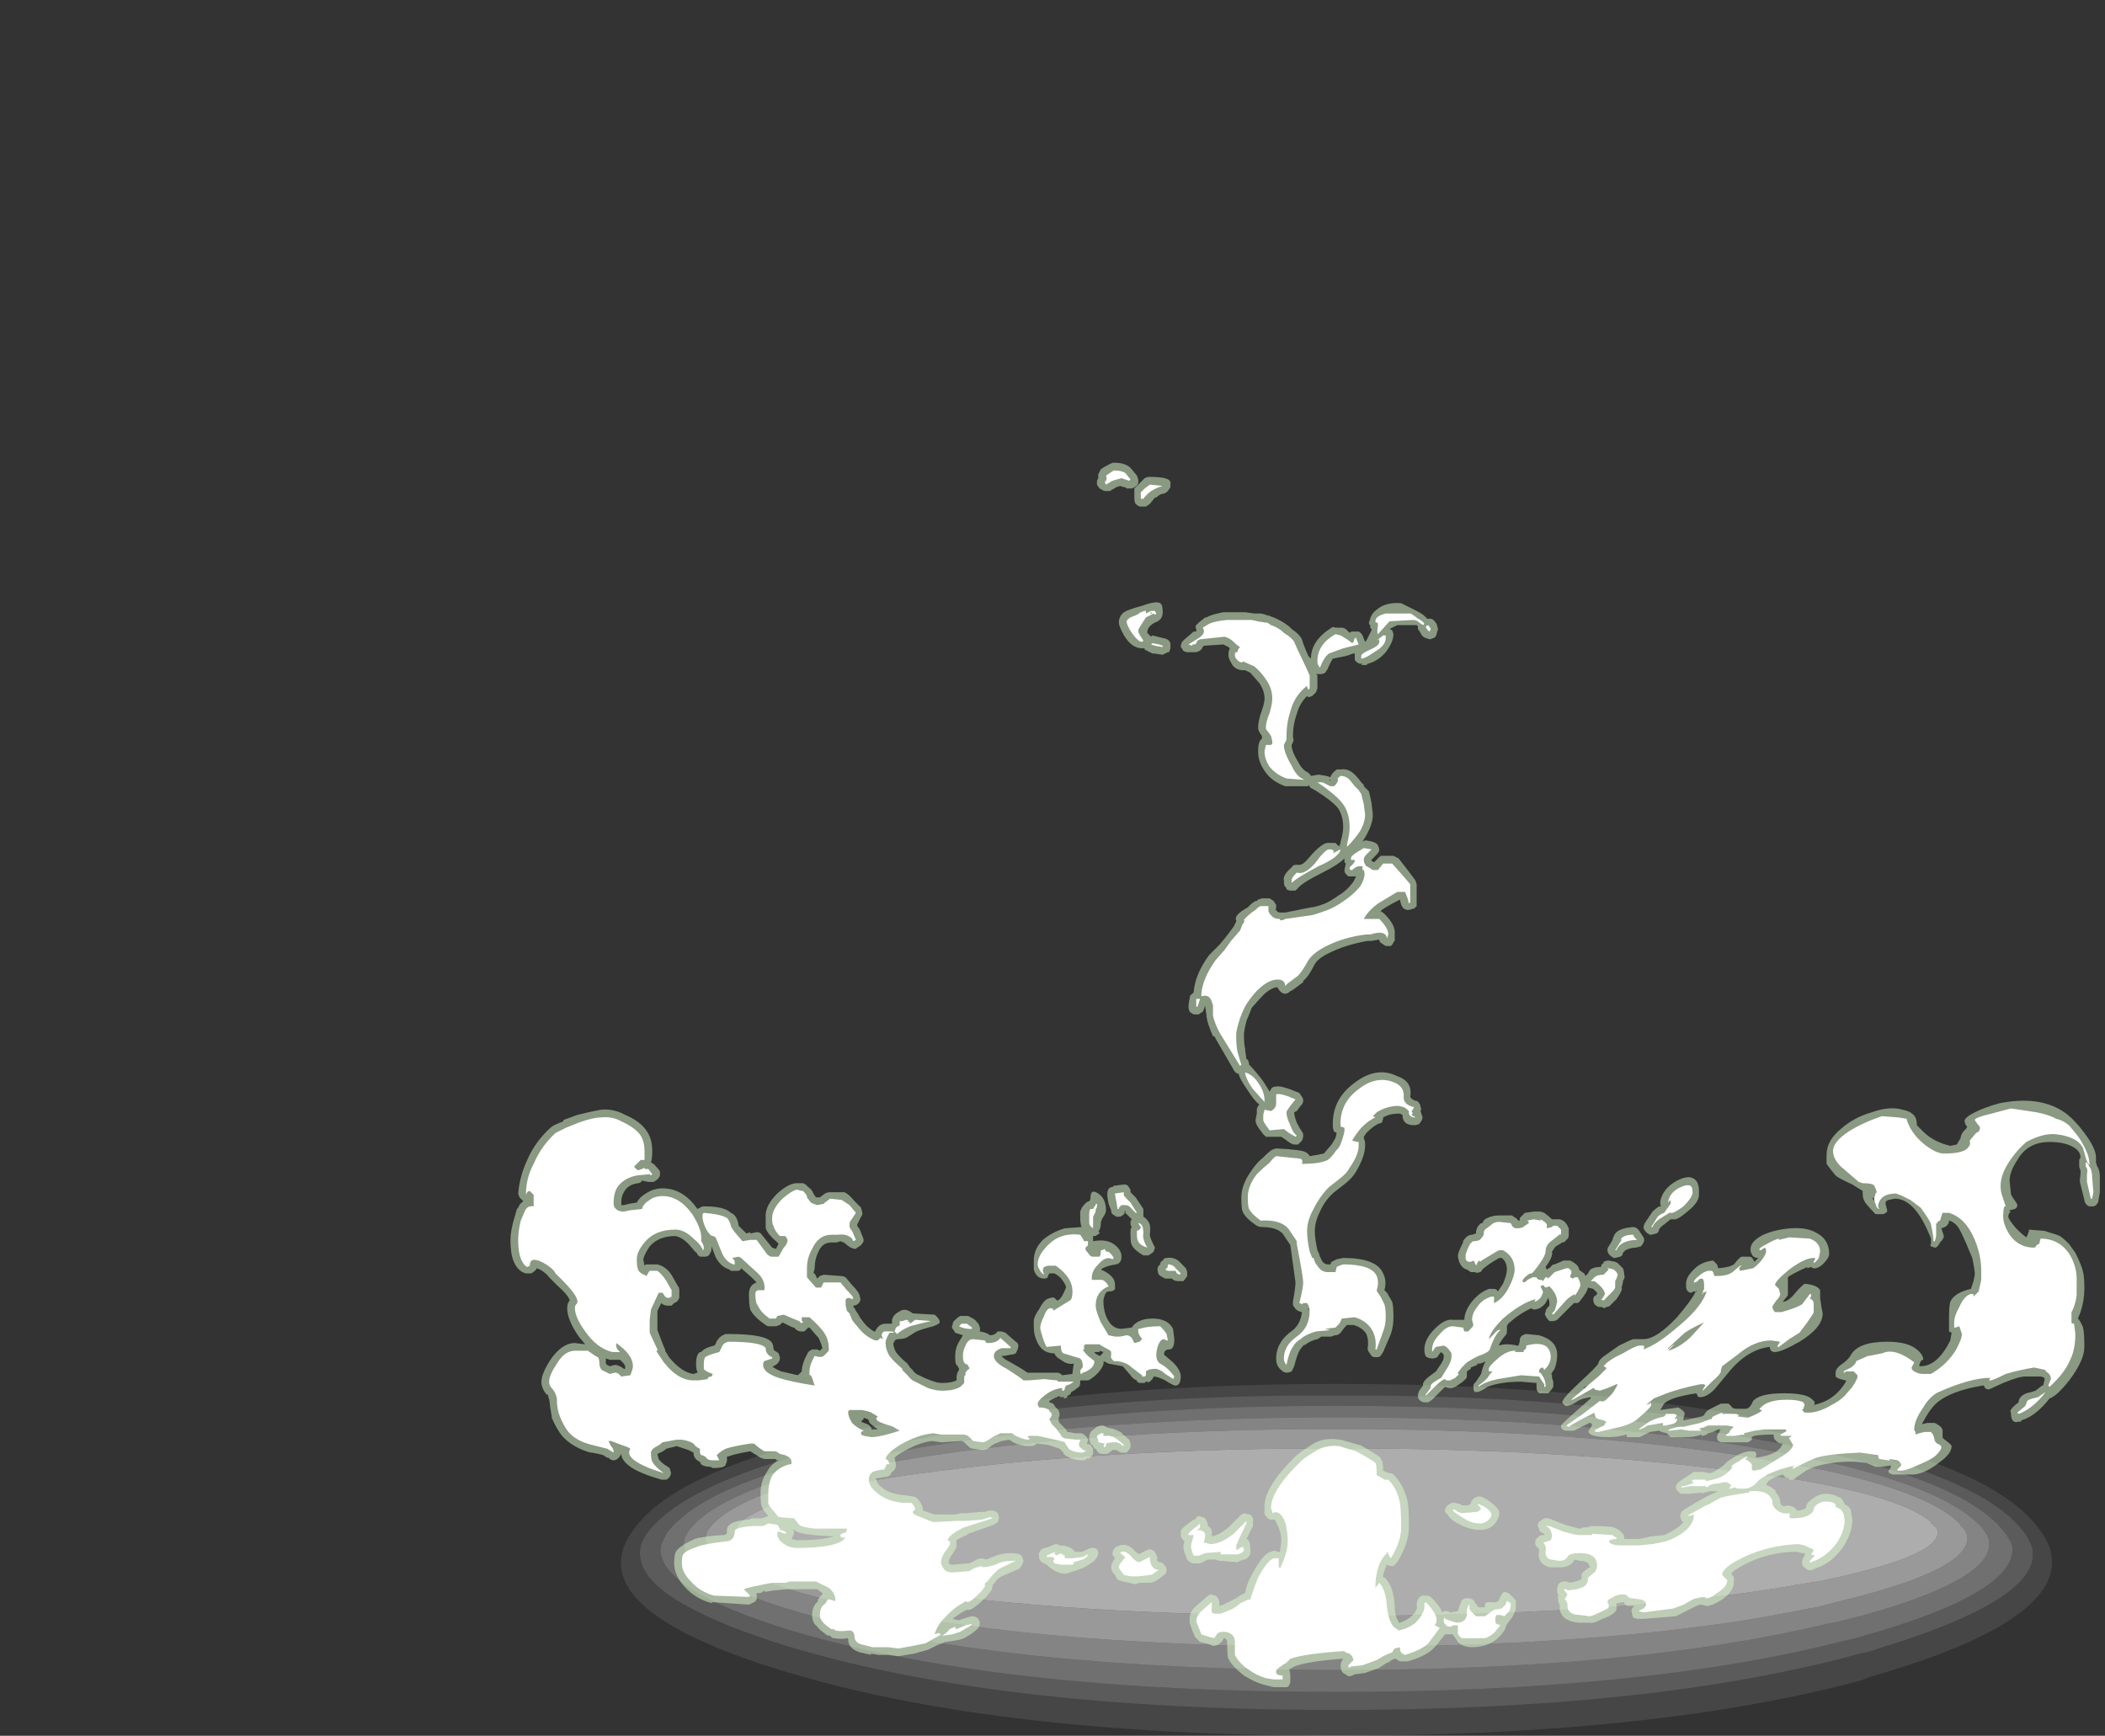<?xml version="1.0" encoding="UTF-8" standalone="no"?>
<svg xmlns:ffdec="https://www.free-decompiler.com/flash" xmlns:xlink="http://www.w3.org/1999/xlink" ffdec:objectType="frame" height="471.35px" width="571.55px" xmlns="http://www.w3.org/2000/svg">
  <rect width="100%" height="100%" fill="#333333" stroke="none"/>
  <g transform="matrix(1.0, 0.0, 0.0, 1.0, 201.25, 410.2)">
    <use ffdec:characterId="1565" height="95.55" transform="matrix(1.0, 0.0, 0.0, 1.0, -32.6, -34.4)" width="388.5" xlink:href="#sprite0"/>
    <use ffdec:characterId="1572" height="47.6" transform="matrix(7.0, 0.0, 0.0, 7.0, -62.65, -284.55)" width="61.65" xlink:href="#shape1"/>
  </g>
  <defs>
    <g id="sprite0" transform="matrix(1.0, 0.0, 0.0, 1.0, 0.0, 0.0)">
      <use ffdec:characterId="1564" height="13.65" transform="matrix(7.0, 0.0, 0.0, 7.0, 0.0, 0.0)" width="55.5" xlink:href="#shape0"/>
    </g>
    <g id="shape0" transform="matrix(1.0, 0.0, 0.0, 1.0, 0.0, 0.0)">
      <path d="M51.05 5.65 Q51.35 6.65 46.5 7.65 L45.55 7.8 45.3 7.85 Q38.4 9.0 27.75 9.0 16.1 9.0 9.0 7.65 L9.05 7.65 Q4.15 6.65 4.45 5.65 4.5 5.5 4.65 5.35 6.15 4.1 12.95 3.3 19.45 2.5 27.75 2.5 36.05 2.5 42.55 3.3 L45.3 3.65 45.55 3.7 Q49.7 4.4 50.8 5.35 L50.8 5.4 Q51.0 5.55 51.05 5.65" fill="#ffffff" fill-opacity="0.6" fill-rule="evenodd" stroke="none"/>
      <path d="M53.65 5.75 Q53.85 6.0 53.95 6.25 54.25 7.95 48.8 9.6 L47.75 9.9 47.5 9.95 Q39.75 11.95 27.75 11.95 14.7 11.95 6.7 9.6 1.25 7.95 1.55 6.25 1.65 6.0 1.8 5.75 3.5 3.55 11.15 2.2 18.4 0.85 27.75 0.85 37.05 0.85 44.35 2.2 46.05 2.5 47.5 2.85 L47.75 2.9 Q52.4 4.1 53.65 5.75 M53.05 6.05 Q53.0 5.85 52.8 5.6 51.55 4.15 47.1 3.1 L46.8 3.05 Q45.45 2.75 43.8 2.45 36.75 1.3 27.75 1.3 18.75 1.3 11.7 2.45 4.3 3.7 2.7 5.6 2.5 5.85 2.45 6.05 2.15 7.55 7.4 9.0 15.15 11.1 27.75 11.1 39.35 11.1 46.8 9.3 L47.1 9.25 48.1 9.0 Q53.35 7.55 53.05 6.05" fill="#ffffff" fill-opacity="0.298" fill-rule="evenodd" stroke="none"/>
      <path d="M55.45 6.5 Q56.05 8.95 49.65 11.0 L48.35 11.4 48.1 11.5 Q40.1 13.65 27.75 13.65 14.15 13.65 5.85 11.0 -0.6 8.95 0.05 6.5 0.15 6.1 0.45 5.7 2.2 3.1 10.5 1.5 18.05 0.0 27.75 0.0 37.45 0.0 45.0 1.5 46.7 1.8 48.1 2.15 L48.35 2.25 Q53.65 3.65 55.05 5.7 55.35 6.1 55.45 6.5 M54.75 6.75 L54.75 6.4 Q54.65 6.1 54.45 5.8 53.15 4.0 48.35 2.7 L48.1 2.6 Q46.65 2.25 44.9 1.9 37.35 0.4 27.75 0.45 18.15 0.4 10.65 1.9 L10.6 1.9 Q2.75 3.45 1.0 5.8 0.8 6.1 0.75 6.35 L0.75 6.4 Q0.7 6.55 0.75 6.75 0.95 8.4 6.05 10.05 14.3 12.65 27.75 12.65 40.1 12.65 48.1 10.45 L48.35 10.4 49.45 10.05 Q54.55 8.4 54.75 6.75" fill="#ffffff" fill-opacity="0.094" fill-rule="evenodd" stroke="none"/>
      <path d="M53.65 5.75 Q52.4 4.1 47.75 2.9 L47.5 2.85 Q46.05 2.5 44.35 2.2 37.05 0.85 27.75 0.85 18.4 0.85 11.15 2.2 3.5 3.55 1.8 5.75 1.65 6.0 1.55 6.25 1.25 7.95 6.7 9.6 14.7 11.95 27.75 11.95 39.75 11.95 47.5 9.95 L47.75 9.9 48.8 9.6 Q54.25 7.95 53.95 6.25 53.85 6.0 53.65 5.75 M54.75 6.75 Q54.55 8.4 49.45 10.05 L48.35 10.4 48.1 10.45 Q40.1 12.65 27.75 12.65 14.3 12.65 6.05 10.05 0.95 8.4 0.75 6.75 0.7 6.55 0.75 6.4 L0.75 6.35 Q0.8 6.1 1.0 5.8 2.75 3.45 10.6 1.9 L10.65 1.9 Q18.15 0.4 27.75 0.45 37.35 0.4 44.9 1.9 46.65 2.25 48.1 2.6 L48.35 2.7 Q53.15 4.0 54.45 5.8 54.65 6.1 54.75 6.4 L54.75 6.75" fill="#ffffff" fill-opacity="0.196" fill-rule="evenodd" stroke="none"/>
      <path d="M53.05 6.05 Q53.35 7.55 48.1 9.0 L47.1 9.25 46.8 9.3 Q39.35 11.1 27.75 11.1 15.15 11.1 7.4 9.0 2.15 7.55 2.45 6.05 2.5 5.85 2.7 5.6 4.3 3.7 11.7 2.45 18.75 1.3 27.75 1.3 36.75 1.3 43.8 2.45 45.45 2.75 46.8 3.05 L47.1 3.1 Q51.55 4.15 52.8 5.6 53.0 5.85 53.05 6.05 M51.95 5.5 L51.95 5.45 Q50.75 4.2 46.45 3.3 L46.15 3.25 43.25 2.75 Q36.45 1.75 27.75 1.75 19.05 1.75 12.25 2.75 5.1 3.8 3.55 5.45 3.35 5.65 3.3 5.85 3.0 7.15 8.1 8.4 15.55 10.2 27.75 10.2 38.95 10.2 46.15 8.7 L46.45 8.65 47.4 8.4 Q52.5 7.15 52.2 5.85 52.15 5.65 51.95 5.5" fill="#ffffff" fill-opacity="0.396" fill-rule="evenodd" stroke="none"/>
      <path d="M51.95 5.5 Q52.15 5.65 52.2 5.85 52.5 7.15 47.4 8.4 L46.45 8.65 46.15 8.7 Q38.95 10.2 27.75 10.2 15.55 10.2 8.1 8.4 3.0 7.15 3.3 5.85 3.35 5.65 3.55 5.45 5.1 3.8 12.25 2.75 19.05 1.75 27.75 1.75 36.45 1.75 43.25 2.75 L46.15 3.25 46.45 3.3 Q50.75 4.2 51.95 5.45 L51.95 5.5 M51.05 5.65 Q51.0 5.55 50.8 5.4 L50.8 5.35 Q49.7 4.4 45.55 3.7 L45.3 3.65 42.55 3.3 Q36.05 2.5 27.75 2.5 19.45 2.5 12.95 3.3 6.15 4.1 4.65 5.35 4.5 5.5 4.45 5.65 4.15 6.65 9.05 7.65 L9.0 7.65 Q16.1 9.0 27.75 9.0 38.4 9.0 45.3 7.85 L45.55 7.8 46.5 7.65 Q51.35 6.65 51.05 5.65" fill="#ffffff" fill-opacity="0.498" fill-rule="evenodd" stroke="none"/>
    </g>
    <g id="shape1" transform="matrix(1.0, 0.0, 0.0, 1.0, 8.95, 40.65)">
      <path d="M26.6 -34.6 L26.7 -34.6 Q26.8 -34.6 26.85 -34.55 27.0 -34.4 27.0 -34.3 27.05 -34.2 27.0 -34.1 26.95 -33.85 26.85 -33.85 26.75 -33.8 26.7 -33.8 L26.55 -33.85 Q26.4 -33.9 26.35 -34.05 L26.25 -34.2 26.25 -34.3 26.2 -34.35 25.45 -34.35 25.15 -34.2 25.25 -34.15 25.3 -34.0 Q25.3 -33.7 25.0 -33.3 24.7 -32.95 24.3 -32.85 L24.25 -32.8 24.05 -32.8 24.1 -32.85 24.0 -32.85 Q23.85 -32.9 23.8 -33.0 L23.8 -33.25 23.75 -33.25 23.45 -33.15 22.95 -33.05 Q22.85 -32.9 22.75 -32.65 L22.65 -32.5 Q22.55 -32.45 22.5 -32.45 22.4 -32.45 22.3 -32.45 L22.35 -32.4 22.35 -31.9 22.3 -31.75 22.15 -31.6 22.0 -31.55 21.95 -31.6 Q21.65 -31.3 21.55 -30.9 21.4 -30.5 21.4 -30.0 21.45 -29.9 21.4 -29.8 L21.35 -29.7 Q21.35 -29.45 21.6 -29.05 21.75 -28.75 21.95 -28.65 22.05 -28.6 22.1 -28.5 L22.4 -28.55 22.7 -28.5 22.85 -28.45 Q22.9 -28.6 23.1 -28.75 L23.25 -28.75 Q23.55 -28.8 23.8 -28.55 23.95 -28.4 24.05 -28.25 L24.15 -28.15 24.15 -28.1 24.35 -27.9 24.45 -27.45 24.5 -27.0 Q24.5 -26.65 24.25 -26.2 L24.1 -25.95 24.2 -26.0 Q24.65 -25.95 24.7 -25.8 24.75 -25.7 24.75 -25.6 24.7 -25.5 24.65 -25.45 L24.45 -25.25 24.45 -25.2 24.55 -25.15 24.8 -25.4 25.3 -25.4 25.5 -25.3 25.85 -24.85 26.15 -24.45 26.2 -24.3 26.2 -23.45 26.1 -23.35 26.05 -23.35 Q25.95 -23.3 25.85 -23.3 25.8 -23.3 25.7 -23.35 25.65 -23.4 25.6 -23.5 L25.55 -23.7 Q25.05 -23.45 24.85 -23.3 L24.8 -23.25 Q24.9 -23.2 24.95 -23.15 25.4 -22.7 25.35 -22.35 L25.35 -22.1 25.3 -22.05 Q25.3 -22.0 25.2 -21.9 L25.0 -21.9 24.85 -22.0 Q24.75 -22.05 24.75 -22.15 L24.45 -22.1 24.3 -22.1 Q23.45 -21.95 22.85 -21.65 22.4 -21.45 22.25 -21.2 22.0 -20.7 21.8 -20.55 L21.8 -20.5 21.4 -20.2 21.3 -20.15 Q21.2 -20.05 21.1 -20.05 21.0 -20.05 20.9 -20.15 20.85 -20.2 20.8 -20.3 20.6 -20.3 20.3 -20.05 20.1 -19.85 19.8 -19.5 19.75 -19.35 19.6 -19.0 19.5 -18.6 19.5 -18.45 19.5 -18.1 19.55 -17.9 L19.55 -17.85 19.6 -17.5 19.65 -17.5 19.7 -17.35 19.7 -17.3 Q19.95 -17.05 20.25 -16.65 L20.5 -16.25 20.55 -16.35 Q20.6 -16.45 20.75 -16.45 20.95 -16.5 21.65 -16.2 L21.75 -16.05 Q21.8 -16.0 21.8 -15.9 21.8 -15.8 21.7 -15.7 L21.55 -15.5 21.45 -15.45 Q21.45 -15.3 21.55 -15.05 21.65 -14.85 21.75 -14.7 21.8 -14.65 21.8 -14.55 21.8 -14.45 21.75 -14.35 L21.6 -14.2 21.45 -14.2 Q21.35 -14.2 21.1 -14.4 L20.95 -14.5 20.35 -14.5 20.25 -14.6 20.1 -14.8 Q19.95 -15.0 19.95 -15.15 L20.0 -15.4 20.0 -15.55 Q20.0 -15.6 20.05 -15.7 L20.1 -15.75 Q19.9 -15.9 19.65 -16.3 19.3 -16.8 19.3 -16.95 L19.25 -16.95 Q19.15 -17.0 19.1 -17.1 L18.35 -18.4 18.3 -18.4 Q18.1 -18.85 18.05 -19.15 L18.05 -19.2 18.0 -19.55 18.0 -19.6 17.95 -19.45 17.9 -19.35 Q17.8 -19.3 17.75 -19.25 L17.55 -19.25 Q17.45 -19.3 17.4 -19.35 17.35 -19.45 17.35 -19.55 17.35 -19.65 17.4 -19.9 17.4 -20.0 17.5 -20.05 L17.55 -20.1 Q17.6 -20.8 18.15 -21.55 L18.55 -21.95 18.8 -22.25 19.1 -22.65 19.2 -22.85 19.2 -22.9 Q19.1 -23.1 19.65 -23.4 L19.8 -23.55 19.95 -23.65 20.0 -23.65 20.05 -23.7 20.2 -23.75 20.5 -23.75 20.65 -23.65 20.75 -23.5 20.75 -23.35 20.7 -23.3 20.75 -23.3 Q20.8 -23.2 20.9 -23.2 L21.1 -23.2 22.1 -23.4 Q22.25 -23.4 22.65 -23.55 22.95 -23.7 23.15 -23.85 23.5 -24.05 23.75 -24.4 L23.85 -24.6 23.55 -24.6 23.45 -24.7 Q23.4 -24.75 23.4 -24.85 L23.45 -25.1 23.4 -25.15 Q23.4 -25.2 23.4 -25.3 23.15 -25.05 22.55 -24.75 21.75 -24.35 21.6 -24.15 L21.5 -24.05 21.3 -24.05 Q21.25 -24.05 21.15 -24.1 L21.15 -24.15 21.1 -24.2 Q21.05 -24.25 21.05 -24.45 21.0 -24.65 21.35 -24.95 21.4 -25.05 21.5 -25.05 L21.65 -25.05 Q21.8 -25.05 22.0 -25.3 22.55 -25.95 22.8 -25.9 L23.05 -25.9 23.15 -25.8 23.25 -25.75 23.2 -25.8 23.25 -25.9 23.25 -25.95 Q23.35 -26.3 23.35 -26.5 23.35 -26.95 23.15 -27.25 22.9 -27.55 22.25 -27.95 L22.15 -28.0 Q22.05 -28.05 22.05 -28.1 L22.0 -28.15 22.0 -28.1 21.1 -28.1 Q20.55 -28.3 20.3 -28.7 20.05 -29.05 20.05 -29.45 20.05 -29.7 20.1 -29.8 20.1 -29.85 20.15 -29.9 L20.2 -29.95 20.2 -30.05 Q20.05 -30.25 20.05 -30.35 20.05 -30.65 20.2 -31.05 20.3 -31.35 20.3 -31.5 20.3 -31.8 20.1 -32.1 L19.75 -32.5 19.55 -32.6 19.4 -32.6 Q19.1 -32.65 19.0 -32.9 18.9 -33.05 18.9 -33.2 18.9 -33.35 18.95 -33.45 L18.9 -33.5 18.7 -33.6 17.95 -33.55 17.9 -33.5 Q17.85 -33.35 17.65 -33.3 L17.3 -33.3 Q17.25 -33.3 17.15 -33.35 17.1 -33.45 17.05 -33.5 17.05 -33.6 17.1 -33.7 L17.2 -33.8 17.55 -34.1 17.65 -34.1 17.65 -34.2 Q17.6 -34.3 17.65 -34.35 L17.75 -34.45 18.0 -34.65 18.05 -34.65 Q18.2 -34.75 18.7 -34.85 L19.55 -34.85 19.9 -34.8 20.15 -34.8 Q20.4 -34.75 20.45 -34.7 L20.45 -34.75 20.5 -34.7 20.65 -34.65 Q21.0 -34.5 21.25 -34.3 L21.35 -34.2 Q21.65 -34.0 21.75 -33.8 21.8 -33.6 22.0 -33.15 L22.1 -33.05 Q22.1 -33.75 22.9 -34.25 22.95 -34.3 23.05 -34.25 L23.3 -34.25 Q23.4 -34.25 23.5 -34.15 L23.6 -34.05 Q23.65 -34.1 23.7 -34.1 L23.95 -34.1 Q24.05 -34.05 24.1 -33.95 L24.2 -33.7 24.25 -33.75 24.45 -34.15 24.45 -34.2 24.4 -34.25 24.4 -34.35 Q24.35 -34.35 24.35 -34.45 L24.4 -34.6 Q24.45 -34.8 24.65 -34.95 25.0 -35.25 25.6 -35.2 L26.2 -34.9 Q26.5 -34.75 26.6 -34.6 M15.45 -39.85 L15.65 -40.05 Q15.75 -40.1 15.85 -40.1 16.6 -40.1 16.65 -39.9 16.65 -39.8 16.65 -39.7 L16.55 -39.55 Q16.5 -39.5 16.4 -39.45 16.25 -39.45 16.1 -39.3 L16.05 -39.3 15.85 -39.05 15.7 -38.95 15.45 -38.95 Q15.35 -39.0 15.3 -39.05 15.25 -39.15 15.25 -39.25 L15.25 -39.65 15.45 -39.85 M15.4 -40.0 Q15.45 -39.75 15.15 -39.65 L14.95 -39.65 14.9 -39.7 14.85 -39.7 14.7 -39.75 14.55 -39.7 14.3 -39.55 14.15 -39.55 Q14.05 -39.55 14.0 -39.6 L13.9 -39.65 13.8 -39.8 Q13.8 -39.85 13.8 -39.95 L13.85 -40.05 Q13.85 -40.15 13.85 -40.2 13.9 -40.3 13.95 -40.4 14.1 -40.5 14.3 -40.6 14.4 -40.65 14.45 -40.65 14.9 -40.65 15.1 -40.45 L15.35 -40.15 15.4 -40.0 M16.35 -34.85 Q16.35 -34.55 16.05 -34.45 15.75 -34.3 15.75 -34.05 L15.9 -33.9 15.95 -33.95 16.35 -33.85 Q16.65 -33.8 16.65 -33.6 L16.65 -33.45 16.6 -33.3 16.55 -33.3 16.35 -33.2 16.0 -33.25 15.95 -33.25 Q15.75 -33.35 15.65 -33.4 L15.65 -33.45 15.55 -33.45 Q15.15 -33.45 14.85 -33.95 14.65 -34.3 14.65 -34.45 14.65 -34.7 14.85 -34.85 15.0 -34.95 15.55 -35.1 16.1 -35.3 16.25 -35.2 16.35 -35.15 16.35 -34.85 M22.85 -28.35 L22.8 -28.35 22.85 -28.3 22.85 -28.35 M22.95 -14.9 Q22.9 -15.95 23.8 -16.6 24.65 -17.25 25.45 -16.85 26.05 -16.65 25.95 -16.05 26.0 -15.95 26.15 -15.9 26.25 -15.9 26.3 -15.8 26.35 -15.75 26.35 -15.65 26.4 -15.6 26.35 -15.5 L26.4 -15.35 Q26.45 -15.25 26.4 -15.15 26.35 -15.05 26.3 -15.0 26.2 -14.95 26.1 -14.95 25.65 -14.95 25.65 -15.35 L25.55 -15.4 25.5 -15.4 Q25.15 -15.4 24.9 -15.25 L24.9 -15.2 24.85 -15.05 24.7 -15.0 Q24.5 -14.9 24.25 -14.65 L24.15 -14.5 24.15 -14.45 24.2 -14.3 24.2 -14.15 Q24.2 -13.75 23.85 -13.15 23.7 -12.9 23.45 -12.7 L23.0 -12.35 Q22.65 -12.05 22.45 -11.6 22.25 -11.2 22.25 -10.85 22.25 -10.55 22.35 -10.1 L22.4 -10.0 22.45 -9.85 22.55 -9.65 Q22.65 -9.55 22.75 -9.55 L22.85 -9.55 22.9 -9.65 23.1 -9.75 23.35 -9.8 Q24.65 -9.8 24.9 -9.2 25.05 -8.9 24.95 -8.55 L25.05 -8.45 25.25 -8.1 Q25.3 -7.95 25.3 -7.5 25.3 -7.15 25.2 -6.85 L24.9 -6.15 24.8 -6.0 Q24.75 -5.95 24.65 -5.95 L24.6 -5.95 Q24.5 -5.95 24.45 -6.0 L24.35 -6.15 Q24.3 -6.2 24.3 -6.3 24.35 -6.6 24.25 -6.85 24.1 -7.1 23.75 -7.2 L23.5 -7.2 23.4 -7.1 23.25 -6.9 Q23.15 -6.8 23.05 -6.8 L23.0 -6.8 Q22.95 -6.75 22.85 -6.75 L22.5 -6.75 Q22.45 -6.7 22.35 -6.65 22.1 -6.6 21.9 -6.45 L21.85 -6.4 21.85 -6.45 Q21.75 -6.35 21.65 -6.2 21.55 -6.0 21.45 -5.6 21.4 -5.5 21.35 -5.4 21.25 -5.35 21.15 -5.35 21.05 -5.35 20.95 -5.45 20.75 -5.6 20.75 -5.9 20.75 -6.55 21.4 -7.0 21.7 -7.25 21.75 -7.7 21.7 -7.7 21.6 -7.75 21.5 -7.8 21.45 -7.9 21.4 -7.95 21.4 -8.0 L21.4 -8.1 Q21.5 -8.65 21.5 -8.85 L21.3 -10.3 21.0 -10.75 Q20.75 -11.0 20.2 -11.0 20.1 -11.0 20.0 -11.05 19.55 -11.35 19.45 -11.6 19.4 -11.7 19.4 -12.15 19.4 -12.65 19.8 -13.2 20.0 -13.5 20.25 -13.7 20.5 -13.95 20.6 -14.0 L20.75 -14.05 Q21.75 -14.0 21.9 -13.9 22.0 -13.85 22.05 -13.75 22.4 -13.8 22.6 -13.85 L22.9 -14.2 23.05 -14.45 23.1 -14.65 23.0 -14.7 Q22.95 -14.8 22.95 -14.9 M5.85 -7.4 Q5.9 -7.6 6.1 -7.7 6.35 -7.9 6.65 -7.65 L7.5 -7.6 Q7.7 -7.45 7.7 -7.3 7.7 -7.25 7.45 -7.15 7.05 -7.05 6.8 -6.95 L6.4 -6.7 Q6.25 -6.65 6.05 -6.65 L5.95 -6.6 5.95 -6.55 5.9 -6.5 Q5.9 -6.35 6.0 -6.15 6.15 -5.95 6.45 -5.7 L6.55 -5.55 6.65 -5.45 Q6.75 -5.3 6.9 -5.25 L7.1 -5.15 7.35 -5.05 Q7.6 -4.95 7.8 -4.95 8.15 -4.95 8.35 -5.05 8.35 -5.1 8.4 -5.15 L8.35 -5.1 Q8.35 -5.35 8.45 -5.45 L8.45 -5.5 8.4 -5.6 8.35 -5.65 Q8.3 -5.7 8.3 -6.0 8.3 -6.3 8.45 -6.55 L8.6 -6.8 Q8.45 -6.85 8.3 -6.9 8.25 -7.0 8.2 -7.05 8.15 -7.15 8.2 -7.2 8.2 -7.3 8.25 -7.35 L8.3 -7.4 Q8.4 -7.5 8.5 -7.55 L8.8 -7.55 8.9 -7.5 Q9.1 -7.4 9.15 -7.3 L9.2 -7.25 Q9.3 -7.05 9.25 -6.95 9.55 -6.9 9.65 -6.8 9.75 -6.8 9.85 -6.85 L9.95 -6.95 10.1 -6.95 10.25 -6.9 10.65 -6.55 Q10.75 -6.5 10.75 -6.4 10.75 -6.3 10.7 -6.2 L10.65 -6.1 Q10.55 -6.05 10.45 -6.05 L10.2 -6.0 10.1 -6.0 Q10.15 -5.9 10.45 -5.75 10.9 -5.5 11.1 -5.35 L12.3 -5.35 12.4 -5.3 12.45 -5.25 12.85 -5.3 12.85 -5.35 12.9 -5.7 Q12.65 -5.65 12.4 -5.85 12.2 -5.95 12.15 -6.1 11.7 -6.1 11.5 -6.5 11.35 -6.8 11.35 -7.1 L11.35 -7.4 Q11.4 -7.6 11.55 -7.8 11.7 -8.1 11.85 -8.2 12.1 -8.3 12.15 -8.25 L12.25 -8.15 Q12.4 -8.15 12.6 -8.65 12.6 -8.75 12.45 -8.95 12.35 -9.1 12.15 -9.2 L11.95 -9.2 11.9 -9.1 Q11.9 -9.0 11.75 -9.0 11.45 -9.0 11.35 -9.35 11.35 -9.5 11.35 -9.7 11.35 -10.15 11.7 -10.5 12.05 -10.8 12.55 -10.95 L13.2 -11.0 Q13.15 -11.15 13.15 -11.35 L13.15 -11.6 Q13.2 -11.75 13.25 -11.8 13.4 -12.0 13.5 -12.0 13.55 -12.05 13.55 -12.15 13.55 -12.5 13.85 -12.3 14.15 -12.1 14.15 -11.65 14.15 -11.55 14.05 -11.4 13.95 -11.25 13.95 -11.15 13.95 -11.0 13.9 -10.9 L13.85 -10.8 13.9 -10.8 13.9 -10.75 Q13.8 -10.7 13.75 -10.65 L13.65 -10.65 13.65 -10.45 Q14.2 -10.55 14.5 -10.3 14.75 -10.1 14.75 -9.85 14.75 -9.6 14.55 -9.55 14.15 -9.5 13.95 -9.35 14.2 -9.25 14.35 -9.1 14.5 -8.95 14.5 -8.75 L14.5 -8.6 Q14.45 -8.5 14.25 -8.5 14.15 -8.5 14.1 -8.35 14.05 -8.2 14.05 -8.15 14.05 -7.8 14.15 -7.55 14.35 -7.05 14.75 -7.05 L15.15 -7.1 Q15.2 -7.2 15.35 -7.3 15.6 -7.45 15.95 -7.45 16.55 -7.45 16.75 -7.05 L16.8 -6.65 Q16.8 -6.25 16.6 -6.25 16.4 -6.25 16.4 -6.05 L16.75 -5.75 Q17.05 -5.45 17.05 -5.2 17.05 -5.05 17.0 -4.95 16.95 -4.85 16.85 -4.85 16.75 -4.85 16.45 -5.05 16.15 -5.2 16.0 -5.2 L15.95 -5.1 15.85 -5.0 15.75 -4.95 15.8 -5.0 15.7 -5.0 15.65 -4.95 15.45 -4.95 15.35 -5.0 15.35 -5.05 Q15.2 -5.1 15.1 -5.25 L14.8 -5.6 14.25 -5.7 14.05 -5.8 Q14.1 -5.65 13.85 -5.35 13.6 -5.1 13.45 -5.05 L13.15 -5.05 13.15 -4.95 Q13.15 -4.85 13.1 -4.8 L12.9 -4.65 12.8 -4.6 Q12.8 -4.5 12.65 -4.45 L12.65 -4.4 12.55 -4.35 12.5 -4.35 12.55 -4.4 12.35 -4.4 12.35 -4.45 12.25 -4.4 Q12.1 -4.35 11.95 -4.25 L11.95 -4.2 12.1 -4.15 12.2 -4.0 Q12.35 -3.9 12.35 -3.7 L12.3 -3.5 12.35 -3.4 12.6 -3.15 12.65 -3.05 12.7 -3.05 12.95 -3.0 13.2 -3.0 13.3 -2.95 13.4 -2.85 Q13.45 -2.8 13.45 -2.7 L13.4 -2.6 13.55 -2.55 13.65 -2.4 13.65 -2.25 Q13.65 -2.1 13.45 -2.0 L13.45 -2.05 Q13.35 -1.95 13.25 -1.95 12.8 -1.95 12.5 -2.2 L12.5 -2.25 12.35 -2.4 11.9 -2.55 11.5 -2.6 11.45 -2.6 11.4 -2.55 Q11.35 -2.5 11.15 -2.5 10.85 -2.5 10.55 -2.65 L10.4 -2.75 10.1 -2.7 9.85 -2.6 9.75 -2.55 Q9.55 -2.35 9.35 -2.35 L9.0 -2.4 Q8.9 -2.4 8.8 -2.5 L8.65 -2.65 8.55 -2.7 7.8 -2.65 7.75 -2.65 7.4 -2.7 Q6.95 -2.65 6.4 -2.35 6.1 -2.2 5.95 -2.05 L6.0 -1.8 6.0 -1.7 Q5.95 -1.55 5.85 -1.5 5.8 -1.4 5.75 -1.35 5.65 -1.3 5.55 -1.3 L5.25 -1.25 5.2 -1.25 5.25 -1.2 Q5.25 -1.05 5.45 -0.9 5.75 -0.65 6.3 -0.6 L6.65 -0.55 Q6.75 -0.55 6.85 -0.45 7.05 -0.2 7.05 -0.05 L7.05 0.0 7.5 0.15 8.3 0.15 8.55 0.1 8.75 0.1 9.3 0.05 9.45 0.05 9.6 0.0 9.8 0.0 Q9.9 0.05 9.95 0.1 10.0 0.2 10.0 0.3 L9.95 0.45 9.8 0.55 8.8 0.9 8.75 0.95 Q8.5 1.05 8.35 1.15 L8.35 1.3 Q8.4 1.4 8.15 1.75 8.05 1.9 8.05 2.0 L8.05 2.05 Q8.1 2.1 8.2 2.1 L8.75 2.05 8.85 2.05 9.05 1.95 Q9.2 1.85 9.35 1.85 L9.5 1.9 9.75 1.8 Q10.1 1.65 10.45 1.65 10.85 1.65 10.9 1.8 L10.95 1.95 10.9 2.1 10.8 2.25 10.1 2.55 9.95 2.65 9.75 2.9 Q9.75 3.0 9.7 3.1 L9.5 3.35 Q8.95 3.9 8.8 3.85 L8.75 3.85 Q8.45 4.0 8.2 4.2 L8.4 4.25 8.45 4.25 8.6 4.2 Q8.9 4.1 8.95 4.1 9.05 4.1 9.15 4.15 9.2 4.2 9.25 4.3 9.25 4.4 9.25 4.45 9.2 4.6 8.9 4.8 L8.65 4.95 Q8.55 5.0 8.25 5.05 L7.9 5.1 7.8 5.15 7.65 5.2 7.25 5.4 6.7 5.55 6.1 5.65 5.7 5.6 5.35 5.6 5.0 5.55 5.05 5.6 4.6 5.5 Q4.15 5.35 4.15 5.0 L4.15 4.95 Q3.85 5.0 3.6 4.95 3.5 4.95 3.45 4.85 L3.35 4.85 Q3.0 4.6 2.95 4.5 2.75 4.35 2.75 4.05 2.75 3.7 3.0 3.5 L2.95 3.5 3.05 3.35 Q3.1 3.3 3.15 3.25 L3.15 3.2 2.95 3.05 1.8 3.05 1.25 3.1 0.95 3.15 Q0.9 3.15 0.9 3.1 0.8 3.2 0.7 3.2 L0.6 3.2 0.6 3.45 Q0.55 3.55 0.4 3.6 L0.3 3.65 -1.15 3.55 -1.1 3.6 Q-1.75 3.45 -2.2 2.95 -2.6 2.5 -2.6 2.05 -2.6 1.65 -2.5 1.55 -2.35 1.35 -1.8 1.1 -1.5 1.0 -0.7 0.95 -0.55 0.95 -0.55 0.8 -0.6 0.4 0.3 0.35 L0.45 0.3 0.8 0.3 0.95 0.25 1.05 0.2 Q0.85 0.0 0.8 -0.15 0.75 -0.25 0.75 -0.65 0.75 -1.15 1.0 -1.5 1.15 -1.8 1.45 -1.95 L1.35 -1.95 1.35 -2.0 0.9 -2.0 0.75 -2.05 0.35 -2.3 Q-0.25 -2.2 -0.5 -2.1 L-0.55 -2.1 -0.55 -1.95 Q-0.55 -1.9 -0.6 -1.8 -0.6 -1.65 -1.1 -1.65 L-1.2 -1.7 Q-1.5 -1.7 -1.6 -1.85 L-1.55 -1.85 -1.7 -1.95 Q-1.85 -2.05 -1.85 -2.25 L-2.05 -2.35 -2.5 -2.5 -2.9 -2.4 Q-3.0 -2.3 -3.25 -2.2 L-3.2 -2.0 Q-3.1 -1.85 -2.85 -1.7 -2.75 -1.65 -2.75 -1.55 -2.7 -1.45 -2.75 -1.35 -2.8 -1.25 -2.9 -1.2 L-3.1 -1.2 Q-3.95 -1.45 -4.3 -1.7 -4.65 -1.95 -4.65 -2.2 -4.7 -2.1 -4.75 -2.05 -4.85 -1.95 -4.95 -1.95 -5.05 -1.95 -5.15 -2.05 L-5.2 -2.05 -5.35 -2.15 Q-5.5 -2.2 -5.8 -2.25 L-5.85 -2.25 Q-6.55 -2.45 -6.95 -2.9 -7.15 -3.15 -7.35 -3.6 L-7.35 -3.65 Q-7.4 -3.9 -7.45 -4.35 L-7.45 -4.3 -7.5 -4.5 -7.55 -4.5 Q-7.75 -4.75 -7.75 -5.0 -7.75 -5.3 -7.4 -5.85 -6.95 -6.5 -6.45 -6.5 L-6.05 -6.45 -6.3 -6.75 Q-6.75 -7.4 -6.75 -7.85 -6.75 -8.05 -6.65 -8.15 -6.7 -8.35 -7.15 -8.75 L-7.45 -9.05 Q-7.55 -9.2 -7.8 -9.35 L-7.95 -9.4 -7.95 -9.35 Q-8.05 -9.25 -8.15 -9.2 L-8.35 -9.2 Q-8.75 -9.3 -8.9 -9.9 -8.95 -10.2 -8.95 -10.5 -8.95 -10.85 -8.8 -11.35 L-8.7 -11.7 -8.65 -11.75 Q-8.6 -11.9 -8.45 -12.0 L-8.6 -12.15 -8.65 -12.3 Q-8.6 -12.95 -8.3 -13.6 -8.0 -14.3 -7.4 -14.85 -7.3 -14.95 -6.9 -15.1 L-6.9 -15.15 -6.35 -15.35 Q-5.75 -15.5 -5.45 -15.55 -4.95 -15.6 -4.5 -15.35 -3.9 -15.1 -3.65 -14.7 -3.45 -14.4 -3.45 -13.95 -3.45 -13.65 -3.5 -13.5 L-3.4 -13.45 Q-3.2 -13.25 -3.15 -13.15 -3.15 -13.05 -3.15 -13.0 -3.2 -12.85 -3.4 -12.75 L-3.6 -12.75 -3.85 -12.8 Q-3.9 -12.7 -4.0 -12.7 -4.4 -12.65 -4.55 -12.35 -4.65 -12.2 -4.65 -11.95 L-4.65 -11.85 -4.55 -11.85 -4.35 -11.9 -4.05 -11.95 Q-3.95 -12.15 -3.7 -12.3 -3.4 -12.5 -3.05 -12.5 -2.25 -12.5 -1.7 -11.7 L-1.5 -11.8 -1.4 -11.8 Q-0.65 -11.8 -0.4 -11.55 -0.15 -11.45 -0.1 -11.05 L0.2 -10.75 0.35 -10.8 0.35 -10.75 0.6 -10.8 Q0.75 -10.8 0.8 -10.7 L1.2 -10.2 1.35 -10.15 1.45 -10.35 1.35 -10.45 Q1.05 -10.7 0.95 -10.95 0.95 -11.05 0.95 -11.35 0.9 -11.8 1.4 -12.3 1.85 -12.7 2.15 -12.7 L2.4 -12.7 2.5 -12.65 2.6 -12.55 Q2.75 -12.45 2.8 -12.3 L2.9 -12.15 3.05 -12.15 3.25 -12.3 Q3.35 -12.35 3.45 -12.35 L4.0 -12.35 Q4.15 -12.3 4.4 -12.0 L4.65 -11.75 4.7 -11.55 Q4.7 -11.45 4.65 -11.4 L4.5 -11.1 4.5 -11.05 4.6 -10.9 4.7 -10.65 Q4.75 -10.55 4.75 -10.45 4.7 -10.35 4.65 -10.3 4.6 -10.25 4.5 -10.2 4.45 -10.15 4.4 -10.15 L4.25 -10.2 4.1 -10.3 4.05 -10.35 Q4.0 -10.4 3.85 -10.45 L3.7 -10.4 3.5 -10.4 Q3.15 -10.4 3.0 -10.05 2.85 -9.75 2.85 -9.4 L2.8 -9.2 2.85 -9.2 2.95 -9.0 3.05 -9.1 3.2 -9.15 3.85 -9.1 Q3.95 -9.1 4.05 -9.05 L4.3 -8.75 Q4.6 -8.45 4.6 -8.3 4.65 -8.2 4.6 -8.1 4.5 -7.95 4.35 -7.95 L4.35 -7.9 4.4 -7.85 4.45 -7.75 4.55 -7.6 4.6 -7.5 4.75 -7.3 Q4.9 -7.1 5.15 -6.95 L5.2 -6.95 Q5.25 -7.1 5.4 -7.2 5.5 -7.25 5.6 -7.25 L5.85 -7.25 5.85 -7.4 M0.0 -9.4 Q0.0 -9.35 -0.1 -9.3 L-0.4 -9.3 -0.45 -9.35 Q-0.8 -9.45 -1.0 -9.85 L-1.15 -10.25 -1.15 -10.2 Q-1.15 -10.05 -1.2 -10.0 -1.25 -9.85 -1.4 -9.85 L-1.6 -9.85 Q-1.7 -9.9 -1.75 -10.05 L-1.75 -10.0 -2.05 -10.35 Q-2.3 -10.6 -2.55 -10.65 -3.2 -10.65 -3.55 -10.25 -3.75 -9.95 -3.8 -9.75 L-3.75 -9.5 -3.7 -9.55 -3.25 -9.55 -3.1 -9.5 Q-2.8 -9.35 -2.65 -9.05 L-2.45 -8.7 Q-2.4 -8.65 -2.4 -8.55 L-2.4 -8.3 Q-2.4 -8.2 -2.5 -8.1 L-2.6 -8.05 Q-2.65 -8.0 -2.7 -7.95 L-2.85 -7.95 Q-3.0 -7.95 -3.1 -8.05 L-3.25 -7.75 -3.25 -7.0 -3.0 -6.35 -2.95 -6.25 -2.95 -6.2 -2.8 -5.95 Q-2.3 -5.35 -1.85 -5.3 L-1.7 -5.35 -1.7 -5.4 Q-1.75 -5.45 -1.75 -5.7 -1.75 -6.05 -1.6 -6.15 L-1.55 -6.15 Q-1.45 -6.3 -1.05 -6.4 L-1.0 -6.45 Q-0.9 -6.75 -0.6 -6.85 L-0.5 -6.85 Q1.0 -6.85 1.2 -6.5 1.25 -6.4 1.25 -6.3 1.25 -6.25 1.3 -6.2 1.4 -6.15 1.45 -6.1 L1.5 -5.95 1.5 -5.9 Q1.5 -5.8 1.4 -5.7 1.35 -5.65 1.25 -5.6 L1.2 -5.6 Q1.3 -5.5 1.55 -5.4 L2.2 -5.25 2.35 -5.4 Q2.35 -5.7 2.6 -6.15 2.65 -6.2 2.75 -6.25 L2.95 -6.25 3.05 -6.2 3.15 -6.3 Q3.1 -6.5 3.0 -6.7 L2.65 -7.1 2.6 -7.1 2.45 -6.95 2.3 -6.95 Q2.25 -6.95 2.15 -7.0 L2.05 -7.1 Q2.0 -7.1 1.9 -7.15 L1.6 -7.3 1.5 -7.2 1.35 -7.15 1.1 -7.15 Q1.0 -7.15 0.95 -7.2 0.5 -7.5 0.35 -7.8 0.3 -8.0 0.3 -8.4 0.3 -8.75 0.6 -8.85 L0.4 -9.05 0.0 -9.4 M4.75 -3.55 L4.65 -3.45 Q4.75 -3.4 4.9 -3.35 5.0 -3.3 5.05 -3.2 L5.05 -3.15 5.3 -3.15 5.1 -3.3 Q4.95 -3.4 4.95 -3.5 L4.9 -3.55 4.75 -3.6 4.75 -3.55 M22.05 -7.85 L21.95 -7.8 22.0 -7.8 22.05 -7.85 M15.1 -12.45 L15.1 -12.35 15.3 -12.15 15.6 -11.7 15.6 -11.4 Q15.7 -11.35 15.8 -11.2 15.9 -11.05 15.85 -10.7 15.85 -10.6 16.0 -10.3 L16.05 -10.2 16.0 -10.05 15.95 -10.0 15.8 -9.9 15.6 -9.9 Q15.25 -10.1 15.15 -10.3 15.1 -10.4 15.1 -10.7 L15.1 -10.85 Q15.1 -10.95 15.15 -11.0 15.1 -11.05 15.1 -11.15 15.1 -11.25 15.15 -11.3 L14.9 -11.55 14.85 -11.5 Q14.8 -11.45 14.7 -11.4 L14.55 -11.4 14.4 -11.5 Q14.35 -11.55 14.35 -11.65 L14.25 -11.9 Q14.2 -12.15 14.2 -12.25 14.2 -12.55 14.4 -12.55 L14.45 -12.6 14.85 -12.65 Q14.95 -12.65 15.0 -12.6 L15.1 -12.45 M14.9 -11.6 L14.9 -11.65 14.85 -11.55 14.9 -11.55 14.9 -11.6 M16.15 -9.35 Q16.15 -9.45 16.2 -9.5 L16.25 -9.55 Q16.25 -9.65 16.35 -9.7 16.4 -9.8 16.5 -9.8 16.85 -9.85 17.05 -9.6 L17.25 -9.4 17.3 -9.25 17.3 -9.1 Q17.2 -8.95 17.15 -8.9 L16.95 -8.9 Q16.8 -8.9 16.7 -9.0 L16.45 -9.0 16.35 -9.05 Q16.25 -9.1 16.2 -9.15 16.15 -9.25 16.15 -9.35 M13.75 -6.15 L13.7 -6.15 Q13.7 -6.1 13.9 -6.0 13.95 -6.0 14.05 -6.15 L13.9 -6.2 13.9 -6.15 13.75 -6.15 M14.25 -3.2 Q14.45 -3.2 14.8 -3.0 L14.75 -3.0 15.05 -2.75 15.1 -2.6 15.1 -2.45 Q15.05 -2.35 14.95 -2.25 L14.75 -2.25 Q14.7 -2.25 14.55 -2.35 L14.4 -2.35 Q14.3 -2.25 14.2 -2.2 L14.0 -2.2 Q13.9 -2.2 13.85 -2.25 13.8 -2.3 13.75 -2.4 L13.7 -2.4 13.65 -2.5 13.55 -2.6 Q13.5 -2.75 13.5 -2.85 13.5 -3.0 13.6 -3.1 L13.8 -3.25 13.95 -3.3 14.05 -3.3 Q14.15 -3.25 14.25 -3.2 M22.2 -2.6 Q22.65 -2.85 23.2 -2.75 L23.25 -2.75 23.95 -2.55 24.0 -2.55 Q24.7 -2.15 24.8 -2.05 L24.8 -2.0 Q24.9 -1.95 24.9 -1.55 L25.0 -1.5 25.15 -1.45 Q25.25 -1.45 25.3 -1.4 25.7 -1.0 25.85 -0.35 25.9 -0.05 25.9 0.65 25.9 1.25 25.45 2.0 L25.3 2.15 25.15 2.15 25.05 2.1 Q24.95 2.3 24.9 2.5 L24.9 2.6 24.95 2.6 Q25.3 2.9 25.35 3.7 25.35 4.1 25.5 4.3 L25.5 4.35 25.55 4.35 Q25.85 4.25 26.05 4.05 26.25 3.85 26.2 3.65 26.2 3.55 26.25 3.45 26.3 3.35 26.4 3.3 L26.6 3.3 Q26.65 3.3 26.75 3.35 27.05 3.65 27.15 3.85 L27.15 3.9 27.2 3.95 27.25 3.9 27.45 3.9 27.45 3.95 27.55 3.95 27.8 3.9 Q27.85 3.75 27.9 3.6 27.95 3.4 28.15 3.4 28.4 3.4 28.45 3.55 28.55 3.7 28.6 3.75 L28.85 3.75 28.85 3.6 Q28.9 3.55 29.05 3.55 29.35 3.6 29.4 3.45 29.5 3.2 29.6 3.15 L29.75 3.2 Q29.95 3.35 30.05 3.5 L30.05 3.7 Q30.05 3.9 29.9 4.15 29.65 4.45 29.65 4.55 29.6 4.7 29.35 4.95 28.95 5.3 28.35 5.3 28.0 5.3 27.8 5.1 L27.6 4.8 27.3 4.8 Q27.0 5.2 26.85 5.35 26.55 5.65 25.85 5.85 L25.6 5.85 Q25.5 5.85 25.4 5.75 L25.35 5.75 Q25.2 5.8 25.1 5.9 L25.05 5.9 24.75 6.1 24.2 6.3 23.8 6.35 Q23.55 6.5 23.45 6.35 23.25 6.3 23.25 6.0 23.25 5.9 23.35 5.75 L23.3 5.75 Q21.95 5.85 21.45 6.05 L21.35 6.1 21.3 6.15 21.25 6.15 Q21.3 6.25 21.3 6.45 L21.3 6.65 Q21.25 6.85 21.15 6.85 L20.65 6.85 20.25 6.75 Q19.9 6.65 19.5 6.4 19.05 6.05 18.9 5.75 18.85 5.7 18.85 5.1 18.85 5.0 18.75 4.95 L18.7 4.95 18.7 5.0 Q18.6 5.15 18.5 5.2 18.4 5.25 18.3 5.25 L18.05 5.15 17.8 5.1 Q17.75 5.05 17.7 5.0 L17.6 4.9 Q17.35 4.3 17.4 4.3 17.35 3.95 17.65 3.7 L18.05 3.35 Q18.1 3.3 18.2 3.25 L18.4 3.3 18.5 3.4 Q18.55 3.5 18.55 3.65 L18.55 3.7 18.7 3.65 19.2 3.4 Q19.4 3.25 19.55 3.2 19.6 2.85 19.8 2.5 20.25 1.65 20.55 1.6 L20.65 1.55 20.85 1.6 20.9 1.6 20.95 1.2 Q20.95 0.85 20.8 0.55 L20.7 0.35 20.5 0.35 Q20.4 0.3 20.35 0.2 L20.3 0.15 20.3 -0.1 Q20.25 -0.9 21.55 -2.15 21.65 -2.25 22.2 -2.6 M45.85 -14.7 Q46.25 -14.3 46.9 -14.15 L47.15 -14.2 47.3 -14.45 Q47.3 -14.55 47.4 -14.7 L47.5 -14.8 Q47.55 -14.85 47.55 -14.9 L47.5 -14.95 47.45 -15.1 Q47.45 -15.25 47.85 -15.45 48.25 -15.65 48.8 -15.8 50.3 -16.1 51.25 -15.5 51.65 -15.25 52.1 -14.65 52.55 -14.05 52.55 -13.7 L52.55 -13.5 52.6 -13.35 Q52.7 -13.2 52.7 -12.95 L52.7 -12.35 52.65 -12.05 Q52.65 -11.95 52.55 -11.85 52.5 -11.8 52.4 -11.8 L52.35 -11.8 Q52.25 -11.8 52.2 -11.85 52.1 -11.95 52.1 -12.05 L51.95 -12.65 Q51.9 -12.75 51.95 -13.05 L51.95 -13.2 Q51.9 -13.3 51.9 -13.35 L51.9 -13.5 Q51.9 -13.55 51.9 -13.6 L51.95 -13.7 Q51.95 -13.9 51.75 -14.05 51.4 -14.3 50.75 -14.3 49.9 -14.3 49.5 -13.6 49.2 -13.15 49.2 -12.8 L49.25 -12.3 Q49.25 -12.25 49.35 -12.1 49.5 -11.9 49.5 -11.85 49.5 -11.75 49.4 -11.7 L49.2 -11.65 49.2 -11.6 49.25 -11.6 49.2 -11.55 Q49.15 -11.5 49.15 -11.4 49.15 -11.3 49.45 -10.95 49.7 -10.7 49.85 -10.6 L49.9 -10.7 49.95 -10.85 49.95 -10.9 50.55 -10.85 Q51.05 -10.7 51.15 -10.65 51.3 -10.55 51.5 -10.35 L51.75 -10.0 Q52.0 -9.5 52.05 -9.25 52.1 -9.05 52.1 -8.6 52.1 -8.15 51.95 -7.7 L51.85 -7.45 Q51.95 -7.35 52.05 -7.1 52.1 -6.85 52.1 -6.35 52.1 -5.85 51.55 -5.1 51.05 -4.45 50.75 -4.35 50.2 -3.65 49.65 -3.5 L49.65 -3.45 49.55 -3.45 Q49.25 -3.35 49.25 -3.8 49.15 -3.9 49.55 -4.2 L49.55 -4.25 Q49.6 -4.45 49.85 -4.55 L50.05 -4.6 50.2 -4.65 50.4 -4.8 50.45 -4.85 50.5 -4.85 50.55 -5.05 Q50.6 -5.2 50.35 -5.2 L49.8 -5.2 Q49.55 -5.2 48.95 -4.95 L48.4 -4.7 Q48.3 -4.7 48.25 -4.75 L48.2 -4.85 48.15 -4.85 Q46.95 -4.65 46.4 -4.2 46.1 -3.95 45.8 -3.35 L46.0 -3.4 46.3 -3.4 Q46.6 -3.25 46.6 -3.1 L46.6 -2.85 Q46.6 -2.8 46.75 -2.7 46.95 -2.55 46.95 -2.5 46.95 -2.2 46.45 -1.85 45.95 -1.45 45.5 -1.4 L44.65 -1.4 44.55 -1.45 Q44.5 -1.45 44.5 -1.55 L44.6 -1.65 44.55 -1.65 44.6 -1.7 44.6 -1.75 44.25 -1.7 44.0 -1.7 43.65 -1.85 43.15 -1.9 Q41.95 -1.9 41.3 -1.55 L40.8 -1.2 40.7 -1.2 Q40.65 -1.2 40.65 -1.25 40.55 -1.25 40.5 -1.3 L40.4 -1.4 Q40.05 -1.3 39.85 -1.15 L39.75 -1.0 Q40.0 -0.9 40.15 -0.75 L40.1 -0.75 40.25 -0.55 40.3 -0.4 40.3 -0.3 Q40.35 -0.25 40.35 -0.2 40.45 -0.15 40.6 -0.2 L40.8 -0.15 Q40.9 -0.1 40.95 0.0 41.15 0.0 41.3 -0.1 41.3 -0.3 41.55 -0.45 41.8 -0.65 42.05 -0.65 42.35 -0.65 42.5 -0.55 42.7 -0.5 42.75 -0.35 L42.8 -0.25 Q43.0 -0.15 43.05 0.0 L43.05 0.05 43.1 0.35 Q43.1 0.85 42.75 1.4 42.3 2.05 41.65 2.25 41.4 2.4 41.25 2.2 41.15 2.2 41.15 1.95 41.15 1.9 41.25 1.75 L41.25 1.65 41.15 1.65 40.95 1.6 Q39.9 1.6 39.0 2.05 38.5 2.3 38.4 2.45 38.55 2.6 38.5 2.7 38.55 3.1 38.05 3.45 37.65 3.7 37.45 3.7 L37.25 3.65 Q37.15 3.65 37.05 3.7 L36.25 4.1 35.0 4.2 34.8 4.2 Q34.7 4.2 34.6 4.15 34.55 4.05 34.55 3.95 34.5 3.85 34.6 3.75 L34.65 3.7 34.45 3.7 Q34.35 3.7 34.25 3.6 L34.25 3.55 34.2 3.55 33.95 3.6 33.95 3.75 Q34.0 4.0 33.4 4.2 33.05 4.4 32.9 4.35 L32.5 4.35 Q31.85 4.3 31.75 3.85 L31.75 3.65 Q31.65 3.5 31.7 3.45 31.65 3.35 31.7 3.3 L31.65 3.15 31.65 3.0 31.7 2.85 Q31.75 2.8 31.85 2.75 L32.0 2.75 32.15 2.8 Q32.45 2.75 32.6 2.65 L32.6 2.45 Q32.65 2.4 32.7 2.35 L32.9 2.2 32.95 2.2 32.9 2.15 Q32.85 1.95 32.55 1.95 L32.3 1.9 32.3 1.95 Q32.15 2.2 31.75 2.2 L31.35 2.2 Q30.85 2.05 30.95 1.55 L30.95 1.5 30.85 1.4 Q30.8 1.35 30.8 1.25 30.8 1.1 30.9 1.05 30.95 0.95 31.1 0.95 L31.15 0.95 31.15 0.9 31.05 0.85 Q30.95 0.8 30.95 0.7 30.9 0.65 30.9 0.55 30.9 0.45 31.0 0.4 31.05 0.35 31.0 0.4 L31.15 0.3 31.3 0.3 31.45 0.35 31.95 0.55 32.5 0.7 32.55 0.7 Q32.65 0.65 32.75 0.65 L32.85 0.65 Q32.9 0.6 33.0 0.6 33.85 0.6 33.95 0.7 L34.05 0.75 34.2 0.9 Q34.25 0.95 34.25 1.05 L34.25 1.1 34.85 1.1 35.3 1.0 35.8 0.95 Q36.15 0.8 36.4 0.6 L36.55 0.45 Q36.45 0.4 36.45 0.3 36.4 0.2 36.45 0.1 36.5 0.0 36.6 -0.05 L37.0 -0.3 Q37.3 -0.45 37.45 -0.55 L37.9 -0.75 37.55 -0.75 37.4 -0.7 37.35 -0.7 37.25 -0.65 37.25 -0.7 36.75 -0.65 36.45 -0.65 Q36.25 -0.8 36.25 -0.9 36.25 -1.05 36.5 -1.2 L36.95 -1.5 37.3 -1.5 37.55 -1.45 Q37.7 -1.45 38.1 -1.75 L38.25 -1.9 Q38.8 -2.3 39.15 -2.3 39.35 -2.3 39.35 -2.25 39.4 -2.2 39.35 -2.05 40.15 -2.15 40.35 -2.5 L40.4 -2.6 40.35 -2.6 Q40.25 -2.6 40.15 -2.7 L40.1 -2.75 Q40.05 -2.8 40.05 -2.9 L40.05 -2.95 Q39.3 -2.95 39.2 -2.85 L39.2 -2.75 Q39.15 -2.7 39.05 -2.65 L38.0 -2.65 37.9 -2.7 Q37.85 -2.75 37.85 -2.85 37.85 -2.95 37.95 -3.05 L37.95 -3.1 38.0 -3.15 37.9 -3.15 37.7 -3.05 37.5 -3.0 37.45 -2.95 37.3 -2.9 37.25 -2.9 37.25 -2.95 Q37.0 -2.85 36.65 -2.85 L36.05 -2.85 35.9 -3.0 35.7 -3.05 35.6 -3.1 35.25 -3.05 34.85 -2.85 34.35 -2.85 Q34.35 -2.9 34.35 -2.95 34.0 -2.85 33.65 -2.85 33.15 -2.85 32.95 -2.95 L32.85 -3.05 33.0 -3.3 33.0 -3.35 32.95 -3.4 32.9 -3.4 32.3 -3.1 31.95 -3.1 31.85 -3.15 Q31.8 -3.2 31.8 -3.3 31.8 -3.35 32.95 -4.35 L32.95 -4.4 Q32.6 -4.35 32.45 -4.25 32.25 -4.1 32.0 -4.05 31.85 -4.15 31.85 -4.2 31.85 -4.35 32.5 -4.95 33.15 -5.55 33.25 -5.7 33.25 -5.85 33.55 -6.05 L34.05 -6.4 Q34.45 -6.6 34.6 -6.65 L35.0 -6.65 Q35.5 -6.65 36.3 -7.5 36.85 -8.15 37.0 -8.45 L37.0 -8.5 36.95 -8.5 36.85 -8.45 Q36.7 -8.45 36.65 -8.65 L36.65 -8.8 Q36.65 -9.05 36.9 -9.3 37.2 -9.65 37.7 -9.7 L37.85 -9.55 37.9 -9.4 Q38.45 -9.45 38.55 -9.6 38.7 -9.8 38.8 -9.85 L39.1 -9.85 Q39.2 -9.85 39.25 -9.75 L39.3 -9.65 39.45 -9.8 Q39.25 -9.8 39.2 -9.95 39.15 -10.0 39.15 -10.15 39.15 -10.45 39.65 -10.7 40.1 -10.9 40.7 -10.95 41.35 -11.0 41.75 -10.75 42.2 -10.5 42.2 -9.95 42.2 -9.8 41.95 -9.55 41.65 -9.3 41.5 -9.45 L41.35 -9.4 41.35 -9.45 Q40.7 -9.15 40.6 -9.05 L40.6 -8.35 40.4 -8.1 Q40.6 -8.1 40.85 -8.4 41.1 -8.7 41.25 -8.8 41.75 -8.75 41.85 -8.55 L41.85 -8.25 41.9 -7.9 41.95 -7.65 Q41.95 -7.1 41.05 -6.55 40.35 -6.15 40.1 -6.15 39.9 -6.15 39.9 -6.35 39.0 -6.25 38.25 -5.3 L37.75 -4.7 Q37.45 -4.4 37.2 -4.4 37.1 -4.4 37.1 -4.45 L37.05 -4.55 Q36.05 -4.4 35.8 -4.15 L35.65 -3.9 36.35 -4.0 Q36.6 -3.85 36.6 -3.75 L36.55 -3.6 36.55 -3.5 36.8 -3.55 37.25 -3.65 37.35 -3.7 Q37.4 -3.85 37.6 -3.95 37.7 -4.0 38.0 -4.15 L38.3 -4.15 38.4 -4.05 Q38.45 -3.95 38.6 -3.95 L39.0 -3.95 Q39.15 -4.0 39.25 -4.25 39.5 -4.55 40.45 -4.55 41.35 -4.55 41.55 -4.3 41.7 -4.2 41.6 -4.1 42.4 -4.25 42.85 -5.0 L42.85 -5.05 Q42.55 -5.1 42.45 -5.2 L42.45 -5.35 Q42.45 -5.5 42.65 -5.65 42.95 -5.85 43.05 -6.05 43.35 -6.55 44.45 -6.55 45.25 -6.55 45.6 -6.25 45.85 -6.05 45.85 -5.85 45.75 -5.85 45.7 -5.65 L45.7 -5.6 45.75 -5.6 Q46.4 -5.6 46.9 -6.6 L46.95 -6.9 46.85 -6.95 46.85 -7.45 Q46.85 -7.95 46.9 -8.1 47.05 -8.45 47.7 -8.6 L47.8 -8.9 47.85 -9.15 Q47.85 -9.35 47.75 -9.8 L47.5 -10.4 Q47.3 -10.85 47.2 -11.0 47.05 -11.2 46.85 -11.25 46.85 -11.15 46.8 -11.1 46.75 -11.0 46.55 -10.95 L46.65 -10.65 Q46.65 -10.55 46.5 -10.4 46.4 -10.2 46.3 -10.2 L46.15 -10.25 Q46.1 -10.3 46.15 -10.35 L46.15 -10.55 Q45.55 -12.1 44.75 -12.1 L44.5 -12.05 Q44.35 -12.0 44.4 -11.85 L44.45 -11.65 44.45 -11.6 44.4 -11.55 44.3 -11.5 44.0 -11.5 Q43.75 -11.75 43.6 -11.95 43.5 -12.1 43.5 -12.3 L43.5 -12.4 43.1 -12.65 Q42.55 -12.9 42.45 -13.0 42.2 -13.3 42.1 -13.45 42.1 -13.5 42.1 -13.8 42.1 -14.35 42.65 -14.8 43.15 -15.25 43.85 -15.45 44.55 -15.7 45.05 -15.55 45.6 -15.45 45.6 -15.0 L45.6 -14.95 45.85 -14.7 M34.6 -11.0 Q34.7 -11.0 34.8 -10.9 L35.0 -10.6 Q35.05 -10.5 35.0 -10.4 34.95 -10.3 34.9 -10.25 L34.7 -10.2 Q34.5 -10.2 34.3 -10.1 L34.2 -10.0 Q34.2 -9.9 34.1 -9.85 L33.9 -9.8 33.85 -9.8 Q33.75 -9.85 33.7 -9.9 33.6 -10.0 33.6 -10.1 33.6 -10.2 33.65 -10.25 L33.8 -10.5 Q33.8 -10.55 33.85 -10.65 33.95 -10.95 34.6 -11.0 M32.1 -10.95 L32.1 -10.7 Q32.1 -10.55 32.0 -10.5 31.95 -10.4 31.85 -10.4 L31.6 -10.25 31.55 -10.2 Q31.5 -10.1 31.45 -10.05 31.5 -9.85 31.2 -9.45 L31.25 -9.35 31.4 -9.45 Q31.45 -9.55 31.55 -9.55 L31.9 -9.7 32.15 -9.7 32.25 -9.65 Q32.5 -9.5 32.5 -9.35 L32.55 -9.3 32.7 -9.2 32.75 -9.1 32.85 -9.2 32.9 -9.3 Q33.0 -9.45 33.35 -9.45 33.35 -9.55 33.45 -9.6 L33.45 -9.65 Q33.55 -9.7 33.65 -9.7 L33.9 -9.65 34.0 -9.6 34.2 -9.4 Q34.25 -9.3 34.25 -9.15 34.3 -9.05 34.2 -8.9 L34.2 -8.85 34.15 -8.65 Q34.2 -8.55 33.95 -8.2 L33.7 -7.95 Q33.65 -7.9 33.55 -7.9 L33.5 -7.85 33.35 -7.9 33.25 -7.9 Q33.15 -7.95 33.1 -8.0 33.05 -8.1 33.05 -8.2 33.05 -8.3 33.15 -8.35 L33.2 -8.4 33.2 -8.45 33.05 -8.6 32.85 -8.65 Q32.8 -8.45 32.55 -8.15 32.5 -8.05 32.4 -8.05 L32.3 -8.05 31.65 -7.4 Q31.55 -7.35 31.5 -7.35 L31.35 -7.35 31.3 -7.4 Q31.25 -7.45 31.2 -7.55 31.15 -7.65 31.2 -7.7 31.2 -7.8 31.3 -7.9 L31.35 -7.95 31.35 -8.1 31.3 -8.25 31.2 -8.05 Q31.0 -7.8 30.75 -7.8 30.7 -7.8 30.65 -7.85 30.2 -7.65 29.75 -7.25 L29.7 -7.15 29.7 -6.95 Q29.7 -6.85 29.65 -6.8 29.55 -6.7 29.4 -6.45 L29.4 -6.4 Q29.65 -6.5 30.1 -6.4 L30.15 -6.4 Q30.2 -6.55 30.2 -6.6 30.2 -6.8 30.45 -6.85 L30.95 -6.8 Q31.65 -6.6 31.65 -6.05 31.65 -5.75 31.55 -5.5 L31.45 -5.35 Q31.4 -5.3 31.45 -5.25 L31.45 -5.15 31.5 -5.0 31.5 -4.8 Q31.45 -4.7 31.3 -4.55 L30.95 -4.55 Q30.85 -4.65 30.85 -4.75 L30.85 -4.95 30.25 -5.0 Q29.45 -5.0 28.95 -4.8 28.65 -4.6 28.55 -4.6 L28.45 -4.6 Q28.4 -4.65 28.4 -4.85 28.4 -4.9 28.5 -5.0 L28.7 -5.3 28.75 -5.5 Q28.8 -5.65 28.85 -5.75 L28.85 -5.8 28.8 -5.75 28.65 -5.7 28.55 -5.7 28.55 -5.65 28.3 -5.55 28.3 -5.5 28.15 -5.4 28.15 -5.2 Q28.15 -5.1 27.85 -4.9 L27.7 -4.8 27.55 -4.75 Q27.4 -4.75 27.3 -4.8 L26.8 -4.3 26.65 -4.2 26.5 -4.2 Q26.4 -4.2 26.3 -4.3 26.25 -4.35 26.25 -4.45 26.25 -4.55 26.3 -4.65 L26.45 -4.85 Q26.4 -5.0 26.75 -5.25 L26.95 -5.4 27.15 -5.7 Q27.25 -5.85 27.25 -5.95 L27.25 -6.05 27.15 -6.15 27.1 -6.1 27.0 -5.95 Q26.9 -5.9 26.8 -5.9 26.7 -5.9 26.6 -5.95 26.5 -6.0 26.5 -6.25 26.5 -6.65 26.9 -7.05 27.3 -7.45 27.6 -7.4 L28.05 -7.4 Q28.05 -7.7 28.3 -8.05 28.6 -8.45 29.0 -8.6 L29.2 -8.6 Q29.3 -8.6 29.35 -8.5 29.45 -8.65 29.55 -8.8 29.7 -9.15 29.7 -9.35 29.7 -9.65 29.5 -9.8 L29.4 -9.8 29.15 -9.65 29.0 -9.55 28.8 -9.4 28.75 -9.35 Q28.7 -9.25 28.65 -9.25 28.55 -9.2 28.45 -9.25 L28.3 -9.25 28.15 -9.35 Q27.95 -9.4 27.85 -9.65 27.8 -9.8 27.8 -9.9 27.8 -10.0 28.0 -10.4 L28.0 -10.45 Q28.15 -10.7 28.35 -10.7 L28.5 -10.75 Q28.5 -11.0 28.7 -11.15 L28.75 -11.15 28.8 -11.25 28.85 -11.3 Q29.1 -11.45 29.4 -11.45 L29.9 -11.45 Q29.95 -11.4 30.05 -11.35 L30.15 -11.25 30.2 -11.25 30.2 -11.35 30.3 -11.45 Q30.35 -11.5 30.4 -11.55 L30.75 -11.6 31.0 -11.6 31.15 -11.55 Q31.35 -11.4 31.45 -11.3 L31.75 -11.3 Q31.95 -11.25 32.05 -11.05 L32.1 -10.95 M27.4 -0.2 L27.55 -0.3 27.7 -0.3 27.9 -0.25 27.95 -0.2 28.2 -0.2 28.25 -0.25 28.3 -0.25 Q28.3 -0.35 28.35 -0.4 L28.45 -0.5 28.6 -0.55 Q28.8 -0.55 29.1 -0.3 29.45 -0.05 29.4 0.15 29.4 0.3 29.2 0.55 29.0 0.75 28.65 0.75 28.25 0.75 27.8 0.5 27.5 0.35 27.4 0.15 27.3 0.1 27.3 0.0 27.3 -0.1 27.4 -0.2 M28.7 -0.2 L28.75 -0.2 28.7 -0.25 28.7 -0.2 M32.85 -4.85 L32.65 -4.75 32.8 -4.75 32.85 -4.85 M30.85 -4.9 L30.85 -4.9 M43.85 -12.15 L44.05 -11.9 44.15 -12.1 43.95 -12.1 43.85 -12.15 M36.3 -12.8 Q36.7 -13.0 36.9 -12.9 37.15 -12.8 37.15 -12.4 L37.15 -12.25 Q37.15 -11.95 36.7 -11.6 36.3 -11.25 36.15 -11.3 L36.05 -11.3 35.8 -11.1 Q35.65 -11.0 35.6 -10.9 35.6 -10.8 35.5 -10.75 L35.3 -10.7 35.25 -10.7 Q35.15 -10.75 35.1 -10.8 35.05 -10.85 35.0 -10.95 35.0 -11.05 35.05 -11.15 L35.35 -11.6 Q35.45 -11.7 35.6 -11.8 L35.7 -11.8 35.65 -11.85 Q35.65 -11.95 35.65 -12.0 35.75 -12.5 36.3 -12.8 M37.0 -8.45 L37.05 -8.55 37.05 -8.5 37.0 -8.45 M35.25 -3.0 L35.25 -3.0 M39.7 -2.9 L39.7 -2.9 M52.25 -13.75 L52.25 -13.75 M50.4 -5.2 L50.4 -5.2 M28.95 0.35 L29.0 0.35 28.95 0.35 M31.8 3.15 L31.8 3.15 M28.45 0.45 L28.2 0.4 28.5 0.45 28.45 0.45 M19.85 0.6 L19.6 1.1 Q19.75 1.15 19.75 1.5 19.8 1.75 19.55 1.9 L19.5 1.9 19.35 1.95 19.25 2.0 18.6 1.95 Q18.5 1.95 18.4 1.9 L18.1 1.9 17.8 2.05 17.55 2.05 17.4 2.0 17.3 1.9 Q17.15 1.55 17.15 1.4 17.15 1.3 17.2 1.2 L17.15 1.15 Q17.1 1.1 17.05 1.0 L17.05 0.8 Q17.05 0.7 17.55 0.35 L17.6 0.35 Q17.7 0.15 17.85 0.25 18.0 0.25 18.05 0.4 18.1 0.45 18.1 0.6 18.3 0.7 18.25 0.95 L18.25 1.0 Q18.55 0.95 18.9 0.65 L19.35 0.2 Q19.5 0.05 19.65 0.15 19.75 0.1 19.85 0.3 19.85 0.35 19.85 0.5 L19.85 0.6 M16.1 1.7 L16.15 1.85 Q16.1 1.9 16.15 1.95 L16.2 2.0 Q16.35 2.0 16.4 2.1 16.5 2.2 16.5 2.3 16.5 2.45 16.4 2.5 L16.2 2.65 Q16.0 2.8 15.85 2.8 L15.45 2.8 15.3 2.85 15.25 2.85 15.05 2.8 14.8 2.75 14.65 2.7 Q14.6 2.7 14.55 2.6 L14.5 2.5 Q14.35 2.35 14.35 2.2 14.35 2.05 14.5 1.85 14.45 1.8 14.4 1.7 14.4 1.6 14.45 1.5 L14.55 1.4 14.7 1.35 Q15.0 1.25 15.3 1.6 L15.45 1.7 15.5 1.65 Q15.8 1.5 15.85 1.5 L16.0 1.55 16.1 1.7 M13.45 1.5 Q13.5 1.45 13.65 1.45 13.85 1.45 13.85 1.65 13.85 1.95 13.2 2.25 L12.6 2.45 Q12.2 2.45 11.85 2.1 11.75 2.05 11.65 2.0 11.6 1.95 11.55 1.85 L11.55 1.8 Q11.55 1.75 11.55 1.65 11.6 1.55 11.65 1.5 11.75 1.45 11.95 1.4 12.15 1.3 12.25 1.3 L12.35 1.35 Q12.75 1.35 12.95 1.6 L13.2 1.6 Q13.35 1.55 13.45 1.5 M3.65 1.0 L3.6 1.0 2.75 0.95 2.85 0.95 Q2.2 0.9 2.05 0.75 L2.0 0.75 2.05 0.8 Q2.05 0.9 2.0 1.0 L1.95 1.1 2.15 1.15 Q3.15 1.15 3.6 1.0 L3.65 1.0 M-8.3 -12.1 L-8.3 -12.1 M-5.25 -5.7 L-5.2 -5.65 -5.1 -5.6 -4.9 -5.65 Q-4.75 -5.65 -4.55 -5.5 L-4.5 -5.5 -4.5 -5.6 -4.55 -5.7 -4.7 -5.85 -5.1 -5.85 -5.25 -5.9 Q-5.25 -5.8 -5.25 -5.7 M-3.2 -2.2 L-3.2 -2.2" fill="#e1ffd2" fill-opacity="0.502" fill-rule="evenodd" stroke="none"/>
      <path d="M26.75 -34.2 L26.7 -34.1 Q26.6 -34.15 26.55 -34.3 L26.65 -34.35 26.75 -34.2 M26.05 -34.55 L25.15 -34.5 24.7 -34.0 Q24.65 -34.05 24.7 -34.35 24.7 -34.45 24.65 -34.45 24.6 -34.45 24.6 -34.5 24.6 -34.7 25.0 -34.8 L25.95 -34.8 Q26.0 -34.8 26.25 -34.6 26.45 -34.5 26.5 -34.4 L26.45 -34.35 26.3 -34.45 Q26.2 -34.55 26.05 -34.55 M24.9 -33.95 L25.0 -33.95 25.0 -33.85 Q25.0 -33.55 24.55 -33.3 24.2 -33.05 24.05 -33.05 L24.05 -33.15 Q24.05 -33.25 24.4 -33.4 24.75 -33.55 24.75 -33.7 L24.75 -33.8 24.65 -33.75 24.9 -33.95 M23.75 -33.7 L23.8 -33.85 23.85 -33.85 23.95 -33.6 23.35 -33.45 22.8 -33.25 Q22.6 -33.1 22.45 -32.7 22.35 -32.8 22.35 -32.95 22.35 -33.6 23.05 -34.0 L23.25 -33.95 23.5 -33.8 23.7 -33.65 23.75 -33.7 M23.6 -28.35 L23.8 -28.1 23.95 -27.95 24.05 -27.8 24.15 -27.4 24.2 -27.0 Q24.2 -26.7 24.0 -26.35 23.8 -26.05 23.5 -25.75 L23.5 -25.85 Q23.6 -26.25 23.6 -26.5 23.6 -27.05 23.35 -27.4 23.1 -27.75 22.35 -28.25 L22.55 -28.25 22.85 -28.1 23.0 -28.1 Q23.15 -28.25 23.15 -28.35 23.1 -28.4 23.25 -28.5 23.45 -28.5 23.6 -28.35 M15.1 -40.0 L15.05 -39.95 14.75 -40.05 14.4 -39.95 14.15 -39.8 14.1 -39.9 14.15 -39.95 Q14.2 -40.05 14.15 -40.15 L14.45 -40.35 Q14.75 -40.35 14.9 -40.25 L15.1 -40.0 M15.5 -39.25 L15.5 -39.5 15.65 -39.65 15.85 -39.8 16.35 -39.75 Q16.15 -39.7 15.9 -39.55 15.7 -39.4 15.6 -39.25 L15.5 -39.25 M16.05 -34.9 L16.1 -34.8 16.05 -34.75 16.0 -34.8 15.7 -34.65 Q15.4 -34.2 15.4 -34.15 15.4 -34.05 15.5 -33.9 L15.6 -33.75 15.55 -33.7 Q15.4 -33.7 15.15 -34.05 14.95 -34.35 14.95 -34.5 14.95 -34.55 15.1 -34.65 L15.35 -34.75 15.5 -34.85 15.65 -34.9 Q15.7 -34.95 15.7 -34.8 15.8 -34.85 15.9 -34.9 L16.05 -34.9 M15.9 -34.85 L15.85 -34.8 15.95 -34.8 15.9 -34.85 M16.2 -33.6 L16.35 -33.55 16.35 -33.5 16.05 -33.55 15.9 -33.6 15.95 -33.65 16.2 -33.6 M20.55 -34.35 Q20.85 -34.25 21.05 -34.05 L21.2 -33.95 Q21.4 -33.8 21.45 -33.7 21.55 -33.45 21.75 -33.05 L22.05 -32.4 22.05 -31.9 22.0 -31.85 Q21.95 -31.9 21.95 -32.0 21.45 -31.6 21.3 -31.0 21.15 -30.55 21.15 -30.0 L21.15 -29.9 21.05 -29.7 Q21.05 -29.4 21.35 -28.9 21.55 -28.45 21.85 -28.35 L21.8 -28.35 21.15 -28.4 Q20.75 -28.55 20.5 -28.85 20.3 -29.15 20.3 -29.45 L20.35 -29.7 20.55 -29.7 20.6 -29.75 20.6 -29.85 20.55 -30.05 20.45 -30.2 Q20.35 -30.3 20.35 -30.35 20.35 -30.6 20.5 -30.95 20.6 -31.3 20.6 -31.5 20.6 -31.9 20.35 -32.25 20.15 -32.55 19.9 -32.75 L19.45 -32.95 19.45 -32.9 Q19.3 -32.9 19.2 -33.05 19.15 -33.1 19.15 -33.2 19.15 -33.3 19.2 -33.3 L19.25 -33.3 Q19.25 -33.4 19.35 -33.5 19.25 -33.55 19.1 -33.7 18.95 -33.85 18.75 -33.9 L17.8 -33.8 17.7 -33.75 17.65 -33.65 Q17.65 -33.6 17.5 -33.6 L17.5 -33.55 17.35 -33.6 17.75 -33.85 Q18.05 -34.05 17.9 -34.25 L18.15 -34.4 Q18.35 -34.5 18.85 -34.55 L19.8 -34.55 20.25 -34.45 20.1 -34.5 20.3 -34.45 20.4 -34.45 20.55 -34.35 M23.15 -25.6 L23.25 -25.65 Q23.2 -25.35 22.4 -25.0 21.55 -24.55 21.35 -24.35 L21.35 -24.45 Q21.35 -24.55 21.55 -24.75 21.85 -24.65 22.25 -25.1 22.65 -25.65 22.8 -25.65 23.05 -25.65 22.95 -25.5 L23.15 -25.6 M20.05 -23.4 L20.15 -23.45 20.45 -23.45 20.45 -23.4 Q20.45 -23.35 20.45 -23.25 L20.5 -23.15 20.55 -23.1 Q20.65 -22.95 20.9 -22.95 L20.9 -22.9 21.0 -22.9 21.1 -22.95 22.15 -23.1 Q22.35 -23.15 22.75 -23.3 23.1 -23.45 23.3 -23.6 23.7 -23.85 24.0 -24.2 24.25 -24.6 24.15 -24.85 L24.1 -24.85 24.1 -25.0 24.0 -25.0 Q23.85 -25.0 23.7 -24.85 L23.65 -24.85 Q23.6 -24.85 23.6 -24.95 L23.7 -25.05 Q23.8 -25.15 23.8 -25.2 23.8 -25.25 23.75 -25.25 23.65 -25.2 23.65 -25.3 23.65 -25.4 23.9 -25.55 L24.15 -25.7 24.45 -25.65 24.25 -25.45 Q24.15 -25.35 24.15 -25.25 24.15 -25.1 24.25 -25.0 24.35 -24.95 24.5 -24.85 L24.7 -24.85 24.9 -25.1 25.25 -25.1 25.65 -24.65 25.95 -24.3 25.95 -23.6 25.9 -23.55 25.85 -23.75 25.75 -24.0 25.45 -24.0 24.7 -23.55 Q24.3 -23.25 24.15 -22.95 L24.75 -22.95 Q25.1 -22.6 25.1 -22.35 L25.05 -22.2 25.05 -22.15 Q25.05 -22.55 24.4 -22.35 L24.25 -22.35 Q23.4 -22.25 22.7 -21.9 22.2 -21.65 22.0 -21.35 21.75 -20.9 21.6 -20.75 L21.2 -20.45 21.1 -20.35 Q21.1 -20.6 20.8 -20.6 20.5 -20.6 20.15 -20.3 19.9 -20.1 19.6 -19.65 19.5 -19.5 19.35 -19.1 19.2 -18.65 19.2 -18.45 19.2 -18.05 19.25 -17.8 L19.35 -17.45 19.4 -17.3 19.35 -17.25 18.55 -18.55 Q18.35 -18.95 18.3 -19.2 L18.3 -19.6 18.25 -19.75 Q18.15 -20.05 17.85 -19.95 L17.85 -20.05 Q17.9 -20.65 18.4 -21.35 L18.75 -21.75 19.0 -22.1 19.35 -22.5 19.45 -22.75 Q19.55 -22.85 19.5 -22.9 19.5 -22.95 19.8 -23.2 L19.95 -23.3 20.05 -23.4 M17.7 -19.55 L17.65 -19.55 17.65 -19.85 17.8 -19.85 17.7 -19.55 M19.55 -17.0 Q19.85 -16.9 20.05 -16.6 20.3 -16.25 20.3 -15.9 L20.3 -15.85 19.85 -16.35 Q19.6 -16.7 19.55 -16.95 L19.55 -17.0 M21.5 -15.95 L21.3 -15.7 Q21.15 -15.5 21.15 -15.45 21.15 -15.25 21.3 -14.95 21.4 -14.65 21.55 -14.55 L21.5 -14.5 21.25 -14.65 21.05 -14.8 20.5 -14.75 20.35 -14.95 Q20.25 -15.1 20.25 -15.15 L20.25 -15.35 20.3 -15.55 20.55 -15.5 Q20.75 -15.6 20.75 -15.8 L20.75 -16.15 Q20.95 -16.2 21.5 -15.95 M6.15 -7.2 Q6.15 -7.3 6.15 -7.35 L6.25 -7.35 6.4 -7.4 Q6.5 -7.4 6.55 -7.25 L6.75 -7.4 7.4 -7.35 7.35 -7.35 Q6.9 -7.25 6.55 -7.15 6.2 -7.0 6.05 -6.85 L5.95 -6.95 Q6.0 -7.15 6.1 -7.15 L6.15 -7.2 M6.45 -7.3 L6.5 -7.35 6.45 -7.35 6.45 -7.3 M8.5 -7.2 L8.55 -7.25 8.75 -7.25 8.95 -7.1 8.95 -7.05 Q9.0 -7.05 8.85 -7.05 8.65 -7.05 8.45 -7.15 L8.5 -7.2 M4.2 -11.85 L4.45 -11.55 4.25 -11.25 Q4.2 -11.2 4.2 -11.05 4.2 -10.95 4.3 -10.85 L4.45 -10.5 4.35 -10.45 4.3 -10.55 Q4.1 -10.75 3.75 -10.7 L3.5 -10.7 Q3.0 -10.7 2.75 -10.15 2.55 -9.8 2.55 -9.4 2.55 -9.1 2.55 -9.05 2.6 -9.0 2.9 -8.65 L3.1 -8.65 3.2 -8.85 3.85 -8.85 4.1 -8.55 Q4.3 -8.35 4.35 -8.25 L4.3 -8.2 4.2 -8.25 Q4.05 -8.25 4.05 -8.15 L4.05 -8.0 Q4.05 -7.95 4.1 -7.75 L4.2 -7.65 4.3 -7.4 Q4.4 -7.25 4.5 -7.15 4.8 -6.75 5.2 -6.6 L5.3 -6.6 5.4 -6.7 5.5 -6.65 5.45 -6.8 Q5.45 -6.9 5.55 -6.95 L5.85 -6.95 5.95 -6.9 5.75 -6.9 5.65 -6.7 Q5.6 -6.6 5.6 -6.5 5.6 -6.25 5.75 -6.0 5.9 -5.8 6.25 -5.5 L6.25 -5.45 6.45 -5.25 Q6.6 -5.05 6.75 -5.0 L7.25 -4.75 Q7.55 -4.65 7.8 -4.65 8.25 -4.65 8.5 -4.8 L8.65 -4.95 8.65 -5.15 Q8.65 -5.25 8.7 -5.25 L8.7 -5.35 Q8.75 -5.45 8.85 -5.5 L8.85 -5.55 8.8 -5.6 8.8 -5.65 Q8.65 -5.7 8.65 -5.75 8.6 -5.8 8.6 -6.0 8.6 -6.2 8.7 -6.4 8.8 -6.65 9.0 -6.65 L9.45 -6.6 Q9.5 -6.5 9.55 -6.5 9.95 -6.5 10.05 -6.7 L10.45 -6.35 10.45 -6.3 10.1 -6.3 Q9.8 -6.2 9.8 -6.0 9.8 -5.75 10.3 -5.5 10.85 -5.15 10.95 -5.05 L11.15 -5.05 11.75 -5.1 12.25 -5.05 12.3 -5.0 12.9 -5.0 12.75 -4.9 12.6 -4.85 12.55 -4.75 12.55 -4.7 12.5 -4.65 12.45 -4.65 12.45 -4.75 12.4 -4.75 Q12.05 -4.7 11.75 -4.45 11.5 -4.25 11.5 -4.15 11.5 -4.1 11.55 -4.0 L11.6 -4.0 Q11.8 -4.0 11.95 -3.9 L11.95 -3.85 Q12.05 -3.8 12.05 -3.7 L12.0 -3.6 11.95 -3.55 12.05 -3.35 12.2 -3.2 12.35 -3.0 12.45 -2.85 12.55 -2.8 13.0 -2.75 13.15 -2.75 13.15 -2.7 Q13.1 -2.65 13.1 -2.55 13.1 -2.5 13.15 -2.45 13.25 -2.35 13.4 -2.3 L13.35 -2.3 13.25 -2.25 Q12.9 -2.25 12.7 -2.4 L12.55 -2.65 Q12.45 -2.7 11.95 -2.8 L11.5 -2.9 11.15 -2.9 11.1 -2.85 11.2 -2.8 11.15 -2.75 Q10.95 -2.75 10.65 -2.9 L10.5 -3.0 10.05 -3.0 9.75 -2.85 9.6 -2.75 Q9.45 -2.65 9.35 -2.65 L9.0 -2.7 8.85 -2.85 Q8.75 -2.95 8.6 -2.95 L7.75 -2.95 7.45 -3.0 Q6.9 -2.95 6.25 -2.6 5.65 -2.25 5.6 -2.0 L5.7 -1.95 5.75 -1.8 5.65 -1.8 5.55 -1.6 Q5.2 -1.55 5.1 -1.5 4.95 -1.4 4.95 -1.2 4.95 -0.95 5.25 -0.7 5.65 -0.35 6.3 -0.3 L6.6 -0.3 Q6.75 -0.15 6.75 -0.05 L6.65 0.05 Q6.65 0.15 6.95 0.25 L7.45 0.45 8.35 0.4 8.75 0.4 9.35 0.35 9.65 0.25 9.75 0.3 8.65 0.65 Q8.1 0.9 8.0 1.15 L8.1 1.2 8.1 1.3 Q8.1 1.35 7.9 1.6 7.75 1.85 7.75 2.0 7.75 2.1 7.85 2.25 7.95 2.4 8.2 2.4 L8.85 2.35 Q8.95 2.3 9.0 2.25 L9.15 2.2 9.35 2.15 9.35 2.2 Q9.55 2.2 9.85 2.1 10.15 1.95 10.45 1.95 L10.65 1.95 Q10.0 2.25 9.95 2.3 L9.75 2.5 9.55 2.75 Q9.45 2.8 9.45 2.85 L9.45 2.95 9.3 3.15 Q8.9 3.55 8.8 3.55 L8.75 3.55 8.75 3.5 Q8.25 3.75 7.9 4.15 7.6 4.45 7.5 4.8 L7.65 4.75 7.75 4.8 Q7.7 4.85 7.5 4.95 L7.15 5.15 6.65 5.25 6.1 5.35 5.7 5.3 5.1 5.3 4.7 5.2 Q4.45 5.15 4.4 4.95 4.4 4.65 4.2 4.65 3.85 4.7 3.65 4.65 L3.6 4.6 3.5 4.6 Q3.2 4.4 3.15 4.3 3.05 4.2 3.05 4.05 3.05 3.85 3.15 3.7 3.3 3.6 3.35 3.45 L3.45 3.45 3.6 3.5 Q3.65 3.55 3.65 3.45 3.65 3.2 3.4 3.0 L2.9 2.75 1.95 2.75 Q1.8 2.75 1.75 2.8 L1.2 2.8 0.45 2.95 0.25 3.0 0.1 3.05 0.35 3.3 0.3 3.35 -1.05 3.3 Q-1.6 3.15 -1.95 2.75 -2.3 2.4 -2.3 2.05 -2.3 1.75 -2.25 1.7 -2.15 1.55 -1.7 1.4 -1.45 1.3 -0.65 1.2 -0.25 1.2 -0.25 0.8 -0.25 0.65 0.45 0.6 L0.85 0.6 1.05 0.5 1.4 0.55 1.5 0.7 1.5 0.75 Q1.7 0.8 1.75 0.85 L1.7 0.9 Q1.55 0.85 1.45 0.8 1.4 0.85 1.4 0.9 1.4 1.1 1.6 1.25 1.85 1.45 2.15 1.45 3.55 1.45 3.95 1.15 L4.05 1.05 3.9 1.05 3.85 1.0 3.85 0.95 Q3.85 0.9 4.05 0.85 4.1 0.8 4.1 0.7 L2.85 0.7 Q2.35 0.65 2.25 0.55 L2.05 0.3 1.45 0.25 Q1.15 -0.1 1.05 -0.25 1.05 -0.35 1.05 -0.65 1.05 -1.05 1.2 -1.35 1.45 -1.7 1.9 -1.8 L1.95 -1.8 1.95 -1.9 Q1.95 -2.05 1.7 -2.15 L1.5 -2.2 1.35 -2.3 0.9 -2.3 Q0.65 -2.45 0.5 -2.6 L0.35 -2.6 Q-0.3 -2.5 -0.6 -2.4 -0.8 -2.3 -0.95 -2.15 L-0.85 -1.95 -1.1 -1.95 Q-1.3 -1.95 -1.35 -2.05 -1.45 -2.15 -1.55 -2.15 -1.6 -2.2 -1.6 -2.3 L-1.6 -2.4 Q-1.75 -2.45 -1.85 -2.6 -2.0 -2.7 -2.3 -2.75 L-2.5 -2.75 -3.05 -2.65 Q-3.15 -2.55 -3.35 -2.45 -3.5 -2.35 -3.5 -2.25 -3.5 -2.0 -3.45 -1.9 -3.35 -1.7 -3.0 -1.45 -4.6 -1.95 -4.3 -2.4 -4.35 -2.45 -4.65 -2.55 L-5.05 -2.7 -5.15 -2.7 -5.05 -2.5 Q-4.95 -2.4 -4.95 -2.3 L-4.95 -2.25 -5.2 -2.4 -5.8 -2.55 Q-6.4 -2.7 -6.7 -3.05 -6.9 -3.3 -7.05 -3.7 -7.15 -3.95 -7.15 -4.35 -7.2 -4.6 -7.35 -4.75 -7.45 -4.85 -7.45 -5.0 -7.45 -5.25 -7.15 -5.7 -6.85 -6.2 -6.45 -6.2 L-5.95 -6.2 Q-5.6 -5.95 -5.55 -5.95 -5.5 -5.85 -5.5 -5.7 -5.5 -5.55 -5.4 -5.45 L-5.1 -5.3 -4.9 -5.35 Q-4.8 -5.35 -4.75 -5.3 L-4.65 -5.2 -4.3 -5.25 Q-4.2 -5.5 -4.2 -5.6 -4.2 -6.05 -4.85 -6.5 L-4.85 -6.4 Q-4.85 -6.35 -4.8 -6.25 L-4.7 -6.15 -5.0 -6.15 Q-5.6 -6.3 -6.05 -6.95 -6.45 -7.5 -6.45 -7.85 -6.45 -7.95 -6.4 -8.0 -6.35 -8.05 -6.35 -8.1 -6.35 -8.35 -6.95 -8.95 L-7.2 -9.2 Q-7.3 -9.4 -7.65 -9.6 -8.2 -9.9 -8.2 -9.5 L-8.3 -9.45 Q-8.5 -9.55 -8.6 -9.95 -8.65 -10.2 -8.65 -10.5 -8.65 -10.85 -8.55 -11.25 L-8.4 -11.6 Q-8.3 -11.85 -8.05 -11.8 L-8.05 -12.25 -8.2 -12.4 Q-8.25 -12.4 -8.3 -12.35 L-8.35 -12.25 Q-8.35 -12.9 -8.05 -13.45 -7.75 -14.15 -7.2 -14.65 L-6.8 -14.85 -6.3 -15.05 Q-5.75 -15.25 -5.45 -15.25 -5.0 -15.3 -4.65 -15.1 -4.1 -14.85 -3.9 -14.55 -3.75 -14.3 -3.75 -13.95 -3.75 -13.7 -3.75 -13.6 L-3.9 -13.6 -4.15 -13.35 Q-4.15 -13.3 -4.0 -13.2 L-3.85 -13.25 -3.75 -13.3 -3.75 -13.25 -3.6 -13.25 -3.45 -13.05 -3.5 -13.0 -3.55 -13.05 -4.05 -13.0 Q-4.55 -12.9 -4.8 -12.55 -4.95 -12.3 -4.95 -11.95 -4.95 -11.8 -4.9 -11.75 -4.8 -11.6 -4.55 -11.6 L-4.3 -11.65 -3.85 -11.7 Q-3.8 -11.9 -3.55 -12.05 -3.35 -12.2 -3.05 -12.2 -2.4 -12.2 -1.9 -11.5 -1.55 -10.95 -1.55 -10.6 L-1.55 -10.45 Q-1.45 -10.3 -1.45 -10.2 -1.45 -10.1 -1.5 -10.1 L-1.5 -10.15 Q-1.6 -10.35 -1.85 -10.55 -2.2 -10.9 -2.55 -10.9 -3.35 -10.9 -3.75 -10.4 -4.05 -10.05 -4.05 -9.75 -4.05 -9.45 -4.0 -9.35 -3.95 -9.2 -3.65 -9.1 L-3.65 -9.15 -3.55 -9.3 -3.25 -9.3 Q-3.05 -9.15 -2.9 -8.9 L-2.7 -8.55 -2.7 -8.3 -2.8 -8.25 Q-2.9 -8.25 -2.95 -8.3 L-3.05 -8.45 -3.2 -8.45 -3.5 -7.8 -3.55 -7.4 -3.55 -6.9 -3.25 -6.25 -3.25 -6.2 -3.3 -6.2 -3.0 -5.75 Q-2.45 -5.05 -1.85 -5.05 L-1.65 -5.05 -1.3 -5.1 Q-1.3 -5.2 -1.15 -5.2 L-1.1 -5.3 Q-1.4 -5.4 -1.45 -5.5 L-1.45 -5.7 Q-1.45 -5.85 -1.4 -5.95 -1.25 -6.05 -0.85 -6.15 L-0.75 -6.35 Q-0.7 -6.5 -0.5 -6.55 0.8 -6.55 0.95 -6.3 0.95 -6.05 1.2 -5.95 L1.2 -5.9 0.9 -5.8 Q0.85 -5.75 0.85 -5.65 0.85 -5.35 1.45 -5.15 1.9 -5.0 2.85 -4.85 L2.75 -5.15 2.7 -5.25 2.65 -5.25 2.65 -5.4 Q2.65 -5.65 2.85 -6.0 3.15 -5.9 3.25 -6.05 L3.35 -6.15 Q3.4 -6.2 3.4 -6.25 3.4 -6.6 3.25 -6.85 3.1 -7.1 2.65 -7.5 L2.35 -7.5 2.35 -7.35 Q2.4 -7.35 2.4 -7.3 L2.35 -7.3 2.35 -7.25 2.25 -7.35 2.0 -7.45 1.65 -7.6 1.4 -7.55 1.35 -7.45 1.1 -7.45 Q0.75 -7.7 0.65 -7.95 0.55 -8.05 0.55 -8.4 0.55 -8.55 0.7 -8.55 L0.9 -8.55 Q0.95 -8.95 0.6 -9.25 L0.05 -9.75 0.0 -9.8 -0.1 -9.85 -0.35 -9.8 -0.3 -9.75 Q-0.25 -9.7 -0.25 -9.6 L-0.25 -9.55 -0.3 -9.55 Q-0.6 -9.65 -0.75 -10.0 L-0.95 -10.5 Q-1.0 -10.65 -1.1 -10.65 -1.2 -10.65 -1.35 -10.9 -1.5 -11.2 -1.5 -11.4 L-1.5 -11.5 -1.45 -11.55 Q-0.8 -11.5 -0.55 -11.35 -0.45 -11.25 -0.4 -11.05 -0.4 -10.95 0.05 -10.45 L0.35 -10.5 0.6 -10.5 1.0 -9.95 1.05 -9.9 1.15 -9.85 1.45 -9.85 1.65 -10.2 Q1.8 -10.35 1.8 -10.5 L1.75 -10.6 1.7 -10.65 1.5 -10.65 Q1.3 -10.85 1.25 -11.05 1.2 -11.1 1.2 -11.35 1.2 -11.7 1.6 -12.1 1.95 -12.4 2.15 -12.45 L2.35 -12.4 2.4 -12.4 Q2.5 -12.3 2.55 -12.2 L2.55 -12.15 2.7 -11.95 2.8 -11.9 2.95 -11.85 3.2 -11.9 3.25 -11.95 3.45 -12.1 3.9 -12.05 4.2 -11.85 M4.15 -3.8 Q4.15 -3.65 4.3 -3.4 4.5 -3.2 4.75 -3.1 L4.65 -3.05 4.65 -2.95 4.75 -2.9 5.05 -2.85 Q5.4 -2.85 6.15 -3.1 6.05 -3.15 5.9 -3.25 L5.6 -3.35 Q5.1 -3.5 5.3 -3.65 L5.05 -3.8 Q4.95 -3.85 4.7 -3.9 L4.2 -3.9 4.15 -3.85 4.15 -3.8 M21.75 -13.45 Q22.45 -13.45 22.75 -13.6 22.9 -13.7 23.1 -14.0 23.2 -14.05 23.3 -14.35 23.4 -14.65 23.4 -14.75 L23.4 -14.85 23.25 -14.9 Q23.2 -15.8 23.95 -16.35 24.65 -16.9 25.35 -16.6 25.7 -16.45 25.7 -16.1 25.65 -15.75 26.1 -15.65 L26.05 -15.55 26.0 -15.5 26.05 -15.4 26.0 -15.35 26.0 -15.4 Q26.0 -15.35 26.05 -15.3 L26.1 -15.3 26.15 -15.25 Q25.95 -15.25 25.9 -15.4 L25.9 -15.5 Q25.8 -15.6 25.7 -15.65 L25.5 -15.7 Q25.05 -15.7 24.65 -15.45 L24.5 -15.3 24.6 -15.25 Q24.35 -15.15 24.05 -14.85 23.8 -14.55 23.7 -14.35 L23.9 -14.3 23.95 -14.3 23.95 -14.15 Q23.95 -13.8 23.6 -13.3 23.5 -13.1 23.25 -12.9 L22.8 -12.55 Q22.45 -12.2 22.2 -11.7 21.95 -11.25 21.95 -10.85 21.95 -10.5 22.05 -10.05 L22.15 -9.8 22.2 -9.8 Q22.25 -9.6 22.35 -9.5 22.5 -9.25 22.75 -9.25 L23.05 -9.25 23.1 -9.45 23.2 -9.5 23.35 -9.55 Q24.45 -9.55 24.65 -9.1 24.75 -8.85 24.65 -8.55 24.65 -8.5 24.8 -8.3 L24.95 -8.0 Q25.0 -7.85 25.0 -7.5 25.0 -7.2 24.9 -6.95 L24.65 -6.25 24.6 -6.25 Q24.65 -6.65 24.5 -6.95 24.3 -7.35 23.8 -7.5 L23.3 -7.45 23.2 -7.25 23.05 -7.1 22.65 -7.05 22.85 -7.0 22.3 -6.95 Q21.95 -6.85 21.75 -6.7 L21.7 -6.65 Q21.5 -6.55 21.4 -6.35 21.25 -6.15 21.15 -5.65 21.05 -5.75 21.05 -5.9 21.05 -6.4 21.55 -6.75 22.05 -7.1 22.05 -7.75 22.05 -7.9 21.95 -8.05 L21.8 -8.05 21.75 -8.0 Q21.7 -8.05 21.65 -8.05 21.8 -8.65 21.8 -8.85 21.8 -9.05 21.55 -10.35 L21.55 -10.45 21.25 -10.9 Q20.95 -11.3 20.15 -11.25 19.8 -11.5 19.7 -11.7 19.65 -11.8 19.65 -12.15 19.65 -12.6 20.0 -13.05 20.25 -13.3 20.5 -13.5 20.65 -13.7 20.75 -13.75 L21.7 -13.65 Q21.8 -13.6 21.75 -13.45 M15.3 -11.55 L15.15 -11.7 Q15.05 -11.85 14.9 -11.85 L14.75 -11.85 14.65 -11.75 14.65 -11.7 14.6 -11.7 14.55 -12.0 14.5 -12.25 14.5 -12.3 14.85 -12.35 Q14.8 -12.25 14.9 -12.15 L15.1 -11.95 15.35 -11.55 15.3 -11.55 M15.6 -10.75 Q15.55 -10.55 15.75 -10.2 15.45 -10.3 15.4 -10.45 15.35 -10.5 15.35 -10.7 L15.35 -10.85 Q15.5 -10.9 15.5 -11.0 L15.4 -11.15 Q15.6 -11.15 15.6 -10.75 M13.8 -11.9 L13.8 -11.8 Q13.8 -11.75 13.75 -11.7 L13.75 -11.6 13.65 -11.4 Q13.65 -11.3 13.65 -11.15 L13.65 -10.95 Q13.5 -11.05 13.5 -11.15 L13.5 -11.5 Q13.5 -11.65 13.55 -11.7 L13.65 -11.7 Q13.7 -11.8 13.75 -11.85 L13.75 -11.9 Q13.75 -11.95 13.75 -11.9 L13.8 -11.9 M14.1 -10.15 L14.15 -10.05 Q14.25 -10.05 14.3 -10.0 14.4 -9.9 14.45 -9.8 L14.4 -9.75 Q14.15 -9.9 13.85 -9.55 13.6 -9.3 13.6 -9.05 L13.6 -8.95 14.0 -8.95 Q14.15 -8.9 14.25 -8.7 13.75 -8.5 13.75 -7.95 13.75 -7.75 13.95 -7.3 L14.25 -6.8 14.5 -6.75 14.7 -6.75 14.95 -6.8 Q15.05 -6.8 15.15 -6.7 L15.25 -6.5 15.45 -6.55 15.55 -6.65 Q15.4 -6.85 15.4 -6.95 L15.4 -7.05 15.45 -7.05 Q15.75 -7.15 16.25 -7.15 16.45 -6.95 16.5 -6.85 L16.55 -6.6 16.5 -6.6 16.4 -6.65 Q16.25 -6.65 16.15 -6.35 16.1 -6.15 16.1 -6.05 16.1 -5.8 16.25 -5.7 16.55 -5.55 16.8 -5.2 L16.75 -5.1 Q16.7 -5.15 16.45 -5.3 16.3 -5.45 16.1 -5.5 15.8 -5.5 15.7 -5.4 L15.7 -5.25 15.65 -5.2 15.55 -5.2 15.55 -5.25 15.15 -5.55 Q14.9 -5.8 14.45 -5.8 14.3 -5.95 14.35 -6.0 L14.35 -6.15 Q14.35 -6.2 14.15 -6.3 13.95 -6.4 13.9 -6.45 L13.35 -6.45 13.3 -6.4 13.3 -6.25 13.25 -6.25 Q13.3 -6.15 13.45 -6.0 L13.7 -5.8 Q13.7 -5.65 13.6 -5.55 13.45 -5.4 13.25 -5.35 L13.2 -5.3 Q13.15 -5.3 13.15 -5.4 13.15 -5.45 13.2 -5.5 13.25 -5.55 13.25 -5.6 13.25 -5.8 13.15 -5.9 13.0 -5.95 12.5 -6.1 12.4 -6.15 12.4 -6.4 L11.85 -6.35 Q11.8 -6.4 11.7 -6.7 11.6 -7.0 11.6 -7.1 11.6 -7.25 11.75 -7.55 11.85 -7.85 12.0 -7.85 12.1 -7.85 12.1 -7.8 L12.1 -7.75 12.75 -8.15 Q12.85 -8.2 12.85 -8.5 12.85 -9.05 12.2 -9.5 L11.9 -9.5 11.75 -9.45 Q11.7 -9.4 11.7 -9.3 L11.75 -9.15 Q11.65 -9.2 11.6 -9.3 11.5 -9.45 11.5 -9.55 11.5 -9.9 11.9 -10.3 12.4 -10.8 13.15 -10.7 L13.25 -10.55 13.3 -10.45 13.45 -10.45 Q13.45 -10.5 13.45 -10.35 13.45 -10.25 13.4 -10.25 13.35 -10.2 13.35 -10.15 13.35 -10.1 13.45 -10.0 13.5 -9.9 13.6 -9.85 L13.9 -9.85 Q13.95 -9.9 13.95 -10.1 L14.0 -10.1 14.1 -10.15 M14.25 -9.95 L14.25 -9.95 M16.55 -9.55 Q16.75 -9.55 16.85 -9.4 L17.05 -9.2 17.0 -9.15 16.9 -9.2 16.85 -9.3 16.55 -9.3 16.45 -9.35 16.5 -9.4 Q16.55 -9.4 16.55 -9.55 M14.1 -2.9 L14.25 -2.9 Q14.4 -2.9 14.6 -2.75 L14.85 -2.55 14.8 -2.5 14.7 -2.6 14.55 -2.65 Q14.25 -2.65 14.15 -2.6 14.15 -2.5 14.1 -2.45 L14.05 -2.5 14.1 -2.6 13.85 -2.65 13.85 -2.75 13.8 -2.85 13.8 -2.9 13.95 -3.0 14.05 -3.0 14.05 -2.9 14.1 -2.9 M21.75 -1.95 Q21.85 -2.05 22.35 -2.35 22.7 -2.55 23.2 -2.5 L23.85 -2.3 Q24.5 -1.95 24.6 -1.85 24.65 -1.8 24.65 -1.4 24.65 -1.35 24.8 -1.3 L24.95 -1.2 25.1 -1.2 Q25.45 -0.85 25.55 -0.3 25.6 0.0 25.6 0.65 25.6 1.2 25.2 1.85 L25.1 1.7 Q25.1 1.65 25.1 1.6 24.75 1.9 24.65 2.45 24.6 2.65 24.6 3.0 L24.75 2.8 Q25.0 3.05 25.05 3.75 25.1 4.25 25.3 4.5 L25.5 4.65 Q26.0 4.55 26.25 4.25 26.55 3.9 26.5 3.6 L26.55 3.55 Q26.8 3.8 26.9 4.0 27.05 4.25 26.9 4.45 L27.1 4.55 26.65 5.15 Q26.4 5.4 25.75 5.6 L25.65 5.55 Q25.55 5.5 25.55 5.3 L25.35 5.35 Q25.3 5.4 25.25 5.5 25.1 5.55 24.9 5.65 L24.65 5.8 24.1 6.0 23.65 6.05 Q23.55 6.15 23.55 6.0 L23.75 5.8 23.7 5.65 23.6 5.55 Q23.4 5.5 23.4 5.45 21.85 5.55 21.3 5.75 L21.15 5.9 Q21.05 5.95 20.85 6.1 L20.75 6.2 20.75 6.3 Q20.8 6.4 21.0 6.4 L21.0 6.45 Q21.0 6.65 21.0 6.55 L20.65 6.55 20.35 6.5 Q20.0 6.4 19.65 6.15 19.3 5.9 19.15 5.6 L19.15 5.1 Q19.15 4.75 18.75 4.7 18.5 4.7 18.45 4.8 L18.35 4.95 18.15 4.9 17.85 4.8 17.65 4.3 Q17.65 4.1 17.85 3.9 L18.25 3.55 18.25 3.65 Q18.25 3.75 18.25 3.8 L18.25 3.95 18.35 4.0 18.6 4.0 18.85 3.9 Q19.15 3.8 19.35 3.6 19.65 3.45 19.7 3.45 L19.75 3.45 Q19.85 3.1 20.05 2.6 20.4 1.95 20.65 1.85 L20.85 1.85 20.85 2.2 Q20.9 2.2 20.9 2.25 L21.05 1.9 Q21.2 1.5 21.2 1.2 21.2 0.8 21.1 0.45 20.9 -0.05 20.6 0.1 L20.6 0.05 20.55 -0.1 Q20.55 -0.8 21.75 -1.95 M45.9 -14.2 Q46.35 -13.85 46.65 -13.85 47.45 -13.85 47.6 -14.1 47.7 -14.2 47.65 -14.35 L47.9 -14.65 Q48.05 -14.7 48.05 -14.85 48.05 -14.9 47.95 -15.0 L47.85 -15.15 Q47.85 -15.25 48.5 -15.4 L49.25 -15.6 50.25 -15.45 Q50.75 -15.35 51.0 -15.2 51.25 -15.15 51.5 -14.95 L51.75 -14.65 Q52.0 -14.35 52.15 -14.0 52.3 -13.7 52.3 -13.4 52.2 -13.5 52.15 -13.7 L52.05 -14.05 Q51.85 -14.5 51.0 -14.6 50.5 -14.65 49.85 -14.3 49.55 -14.05 49.3 -13.7 48.85 -13.1 48.85 -12.6 48.85 -12.4 48.9 -12.25 L49.05 -11.8 49.0 -11.8 Q48.95 -11.7 48.95 -11.4 48.95 -11.1 49.2 -10.7 49.55 -10.2 50.15 -10.2 50.2 -10.2 50.25 -10.3 L50.35 -10.35 50.4 -10.55 Q51.15 -10.55 51.55 -9.9 51.8 -9.45 51.8 -9.0 L51.8 -8.35 Q51.75 -7.95 51.6 -7.7 L51.6 -7.3 Q51.6 -7.25 51.7 -7.25 L51.75 -6.85 Q51.75 -6.25 51.55 -5.85 51.35 -5.35 50.75 -4.8 L50.7 -4.85 50.8 -5.1 Q50.8 -5.3 50.6 -5.4 L50.6 -5.45 Q50.4 -5.5 50.15 -5.55 49.55 -5.45 49.05 -5.3 48.55 -5.05 48.45 -5.05 L48.4 -5.05 48.45 -5.15 Q47.7 -5.15 46.45 -4.6 L46.35 -4.55 Q46.05 -4.35 45.85 -4.0 45.5 -3.5 45.5 -3.15 45.5 -3.1 45.55 -3.05 45.55 -3.0 45.55 -2.95 L45.7 -3.0 45.9 -3.05 46.15 -3.05 Q46.2 -3.0 46.25 -2.9 L46.3 -2.7 Q46.35 -2.6 46.5 -2.55 46.55 -2.5 46.55 -2.45 46.55 -2.35 46.35 -2.15 46.25 -2.05 46.05 -1.95 45.85 -1.85 45.5 -1.7 45.15 -1.55 45.0 -1.55 L44.85 -1.55 44.85 -1.6 45.0 -1.75 Q45.0 -1.85 44.85 -1.95 L44.55 -2.0 44.55 -1.95 44.5 -1.95 44.15 -2.0 Q44.1 -2.05 44.1 -2.15 L43.4 -2.25 Q42.2 -2.2 41.7 -2.05 L41.35 -1.9 40.85 -1.65 40.8 -1.6 40.8 -1.7 40.9 -1.75 Q40.35 -1.65 39.8 -1.4 L39.5 -1.2 39.3 -1.0 Q39.1 -0.85 38.95 -0.85 L38.65 -0.85 38.55 -0.9 38.35 -0.85 38.3 -0.85 38.4 -0.95 Q38.35 -0.95 38.4 -1.0 38.3 -1.05 38.25 -1.1 L38.1 -1.1 37.9 -1.05 37.8 -1.05 37.6 -1.0 37.45 -0.9 37.4 -0.95 36.8 -0.95 36.55 -0.9 36.45 -0.9 36.5 -0.95 Q36.65 -0.95 36.75 -1.0 L36.9 -1.05 36.95 -1.1 36.85 -1.15 36.95 -1.2 37.4 -1.2 37.4 -1.15 Q37.6 -1.15 38.0 -1.3 38.35 -1.5 38.45 -1.7 L38.4 -1.7 Q38.4 -1.75 38.75 -1.95 L38.9 -2.05 Q39.0 -2.1 39.05 -2.1 L38.95 -2.0 39.1 -1.9 39.2 -1.8 39.2 -1.6 39.25 -1.55 39.3 -1.55 39.55 -1.6 40.2 -2.0 Q40.8 -2.35 40.8 -2.55 L40.65 -2.8 Q40.65 -2.85 40.7 -2.85 L40.75 -2.9 40.35 -2.9 40.3 -2.95 40.5 -3.05 40.55 -3.1 40.5 -3.15 39.7 -3.15 39.3 -3.1 38.9 -3.0 38.9 -2.95 Q38.9 -2.9 38.85 -2.95 L38.55 -2.9 38.2 -2.9 38.2 -2.95 38.3 -3.0 Q38.35 -3.05 38.35 -3.1 L38.5 -3.25 38.25 -3.3 37.5 -3.3 Q37.3 -3.2 37.2 -3.2 L37.15 -3.15 37.25 -3.15 37.2 -3.1 36.75 -3.1 36.45 -3.15 36.0 -3.1 35.95 -3.1 36.0 -3.15 36.35 -3.25 36.55 -3.25 37.2 -3.4 37.6 -3.55 37.65 -3.55 37.65 -3.6 Q37.65 -3.65 38.05 -3.8 L38.05 -3.75 38.6 -3.75 38.7 -3.7 38.65 -3.65 39.05 -3.6 Q39.55 -3.8 39.6 -3.9 39.5 -3.9 39.5 -3.95 39.65 -4.1 39.75 -4.15 40.05 -4.3 40.55 -4.3 41.0 -4.3 41.2 -4.2 L41.25 -4.1 41.2 -3.95 41.15 -3.9 41.25 -3.8 41.4 -3.8 Q41.8 -3.8 42.3 -4.1 42.6 -4.25 42.8 -4.45 L43.1 -4.8 Q43.3 -5.1 43.3 -5.2 L43.3 -5.25 43.15 -5.4 42.85 -5.4 42.8 -5.35 42.75 -5.35 42.8 -5.4 42.75 -5.4 43.05 -5.55 Q43.25 -5.7 43.25 -5.8 L43.6 -5.95 43.7 -6.0 43.75 -6.0 44.25 -6.1 44.4 -6.15 Q44.85 -6.25 45.5 -5.75 L45.4 -5.55 Q45.4 -5.45 45.5 -5.4 45.65 -5.3 45.85 -5.3 L46.15 -5.3 Q46.75 -5.65 47.1 -6.2 47.35 -6.65 47.35 -6.85 L47.25 -7.15 47.1 -7.1 47.05 -7.1 47.05 -7.3 Q47.05 -7.55 47.25 -7.9 47.45 -8.35 47.7 -8.4 L47.8 -8.4 47.8 -8.3 48.0 -8.5 48.1 -8.95 48.1 -9.3 Q48.1 -9.9 47.85 -10.5 47.5 -11.35 46.85 -11.55 L46.6 -11.55 46.5 -11.25 46.4 -11.2 46.4 -11.15 46.35 -11.15 46.35 -10.65 46.3 -10.45 46.25 -10.45 Q46.25 -10.65 46.15 -11.1 46.15 -11.2 45.75 -11.75 L45.35 -12.05 45.05 -12.2 44.8 -12.3 Q44.3 -12.3 44.15 -12.0 44.05 -11.8 44.15 -11.7 44.05 -11.7 44.0 -11.9 43.95 -12.0 43.95 -12.1 L44.0 -12.3 44.05 -12.35 44.0 -12.5 43.95 -12.6 Q43.9 -12.7 43.5 -12.7 L43.35 -12.75 42.65 -13.35 Q42.35 -13.65 42.35 -13.95 42.35 -14.3 42.95 -14.7 43.5 -15.05 44.25 -15.3 L44.9 -15.25 45.2 -15.2 Q45.35 -14.65 45.9 -14.2 M29.9 -11.05 Q29.95 -10.95 30.1 -10.95 30.3 -10.95 30.4 -11.05 L30.55 -11.15 Q30.55 -11.25 30.45 -11.25 L30.5 -11.25 30.75 -11.3 31.0 -11.25 31.0 -11.3 Q31.2 -11.2 31.25 -11.1 L31.25 -10.95 31.45 -11.0 31.5 -11.05 31.65 -11.05 31.8 -10.9 31.8 -10.7 Q31.75 -10.7 31.8 -10.75 L31.35 -10.4 Q31.2 -10.25 31.2 -10.05 31.2 -9.9 30.95 -9.55 30.7 -9.2 30.65 -9.2 L30.6 -9.2 Q30.5 -9.15 30.35 -9.0 L30.3 -8.9 30.35 -8.85 Q30.4 -8.85 30.5 -8.95 L30.7 -9.05 30.85 -9.05 Q30.85 -9.0 30.95 -8.95 L31.05 -8.95 31.1 -8.9 31.2 -9.05 Q31.3 -9.05 31.3 -9.0 L31.55 -9.25 32.0 -9.4 32.1 -9.4 32.2 -9.3 32.2 -9.2 32.15 -9.1 Q32.15 -9.05 32.25 -9.0 L32.35 -9.05 32.45 -9.05 Q32.55 -8.85 32.55 -8.75 32.55 -8.65 32.35 -8.35 32.3 -8.35 32.35 -8.4 32.1 -8.3 31.9 -8.05 L31.5 -7.6 31.45 -7.65 31.55 -7.75 31.6 -7.9 31.65 -8.1 Q31.65 -8.4 31.35 -8.7 L31.2 -8.65 31.1 -8.75 31.0 -8.7 31.1 -8.5 Q31.1 -8.4 31.0 -8.25 30.85 -8.1 30.75 -8.1 L30.8 -8.15 30.8 -8.2 Q30.25 -8.05 29.55 -7.45 29.05 -6.95 29.0 -6.65 L29.2 -6.85 Q29.35 -7.05 29.45 -7.0 29.3 -6.9 29.15 -6.55 L29.05 -6.3 Q29.05 -6.2 28.85 -6.1 28.75 -6.05 28.6 -6.0 L28.4 -5.9 28.15 -5.75 27.95 -5.55 27.8 -5.35 27.8 -5.3 27.85 -5.3 27.7 -5.15 27.5 -5.05 Q27.45 -5.05 27.35 -5.05 L27.3 -5.1 Q27.2 -5.1 26.9 -4.8 L26.55 -4.45 26.55 -4.5 26.7 -4.7 Q26.75 -4.75 26.75 -4.85 26.75 -4.9 26.9 -5.0 27.05 -5.1 27.15 -5.15 L27.4 -5.55 Q27.55 -5.8 27.55 -5.95 L27.55 -6.1 27.45 -6.25 27.35 -6.35 27.25 -6.4 26.95 -6.35 26.9 -6.3 26.8 -6.15 26.8 -6.25 Q26.8 -6.55 27.1 -6.85 27.35 -7.15 27.6 -7.15 L28.0 -7.1 28.05 -6.95 28.2 -6.95 Q28.4 -7.15 28.4 -7.2 L28.35 -7.4 Q28.35 -7.65 28.55 -7.9 28.75 -8.2 29.1 -8.3 L29.2 -8.3 29.2 -8.05 Q29.55 -8.2 29.8 -8.7 30.0 -9.1 30.0 -9.35 30.0 -9.85 29.55 -10.1 L29.4 -10.1 29.3 -10.05 28.8 -9.75 28.65 -9.65 28.65 -9.7 Q28.6 -9.7 28.55 -9.6 28.5 -9.55 28.55 -9.5 28.45 -9.55 28.45 -9.65 L28.4 -9.7 Q28.35 -9.65 28.25 -9.65 28.15 -9.65 28.1 -9.75 L28.1 -9.9 Q28.1 -10.0 28.25 -10.3 28.3 -10.4 28.4 -10.45 28.55 -10.45 28.65 -10.5 28.75 -10.6 28.8 -10.7 28.8 -10.85 28.85 -10.9 L29.05 -11.05 Q29.2 -11.2 29.4 -11.2 L29.85 -11.15 29.9 -11.05 M34.1 -10.5 Q34.2 -10.7 34.6 -10.7 L34.65 -10.6 34.75 -10.5 Q34.4 -10.5 34.15 -10.35 34.0 -10.25 33.95 -10.1 L33.9 -10.1 34.15 -10.5 Q34.15 -10.55 34.1 -10.5 M33.65 -9.4 L33.85 -9.35 33.95 -9.25 34.0 -9.15 33.95 -9.0 33.9 -8.9 33.9 -8.65 Q33.9 -8.6 33.7 -8.4 L33.45 -8.15 33.35 -8.2 Q33.4 -8.2 33.45 -8.3 L33.5 -8.4 Q33.5 -8.6 33.1 -8.9 L32.95 -8.9 33.1 -9.05 Q33.2 -9.15 33.45 -9.15 L33.65 -9.35 33.6 -9.4 33.65 -9.4 M28.6 -4.85 L28.8 -5.0 28.95 -5.15 29.05 -5.3 29.15 -5.4 29.0 -5.4 29.0 -5.5 Q29.0 -5.6 29.35 -5.9 29.7 -6.2 30.0 -6.2 L30.05 -6.2 30.0 -6.15 30.35 -6.15 30.35 -6.2 30.45 -6.3 30.45 -6.4 Q31.0 -6.55 31.25 -6.35 31.4 -6.2 31.4 -5.95 31.4 -5.7 31.15 -5.45 L31.1 -5.55 Q31.0 -5.55 30.95 -5.45 L30.95 -5.35 31.0 -5.35 Q31.2 -5.1 31.2 -4.85 L31.2 -4.8 31.15 -4.8 31.15 -4.9 30.95 -5.2 30.25 -5.25 29.35 -5.1 Q28.85 -5.0 28.6 -4.8 L28.6 -4.85 M27.65 -0.05 L27.8 0.05 27.95 0.1 28.55 0.05 28.7 -0.05 28.65 -0.15 28.55 -0.25 Q28.7 -0.25 28.9 -0.1 29.1 0.05 29.1 0.15 29.1 0.25 29.0 0.35 28.85 0.5 28.65 0.5 28.3 0.5 27.95 0.25 27.7 0.1 27.6 0.0 L27.65 -0.05 M34.2 -6.1 Q34.7 -6.4 34.85 -6.4 L35.0 -6.4 Q35.05 -6.35 35.0 -6.25 35.25 -6.35 35.5 -6.5 L35.8 -6.7 Q36.45 -7.2 36.8 -7.55 37.3 -8.05 37.45 -8.5 L37.3 -8.45 37.3 -8.4 37.25 -8.4 37.3 -8.45 37.3 -8.5 37.35 -8.6 37.35 -8.75 Q37.35 -9.0 37.25 -9.0 37.15 -9.0 37.1 -8.9 L37.0 -8.85 36.95 -8.85 Q36.95 -8.95 37.15 -9.1 37.3 -9.25 37.5 -9.3 L37.65 -9.3 37.7 -9.25 37.75 -9.1 37.85 -9.1 Q38.25 -9.1 38.45 -9.25 L38.75 -9.5 38.8 -9.5 38.7 -9.4 38.75 -9.3 39.25 -9.4 Q39.6 -9.65 39.75 -10.0 L39.75 -10.15 39.7 -10.2 39.55 -10.1 39.5 -10.1 39.5 -10.15 Q39.5 -10.2 39.8 -10.35 40.05 -10.5 40.25 -10.55 L40.25 -10.5 40.65 -10.6 41.45 -10.55 Q41.85 -10.4 41.85 -10.05 L41.8 -9.8 Q41.7 -9.65 41.6 -9.6 L41.6 -9.65 41.65 -9.75 Q41.7 -9.8 41.6 -9.8 41.25 -9.8 40.65 -9.35 40.1 -8.9 40.1 -8.75 L40.25 -8.6 40.3 -8.4 Q40.3 -8.3 40.15 -8.15 40.0 -7.95 40.0 -7.9 40.0 -7.8 40.1 -7.7 L40.35 -7.7 Q40.9 -7.85 41.15 -8.0 L41.45 -8.4 41.5 -8.4 41.5 -8.3 41.45 -8.25 41.5 -8.2 Q41.6 -8.15 41.6 -8.0 L41.6 -7.7 Q41.6 -7.65 41.35 -7.3 L41.05 -6.9 40.65 -6.65 40.25 -6.35 40.2 -6.35 40.2 -6.4 40.3 -6.55 39.95 -6.6 Q39.3 -6.6 38.65 -6.05 L38.05 -5.6 38.0 -5.45 38.0 -5.4 Q38.0 -5.3 37.65 -5.0 L37.3 -4.65 37.3 -4.7 37.4 -4.85 37.35 -4.9 37.2 -4.9 Q36.45 -4.75 35.9 -4.55 L35.4 -4.35 35.1 -4.1 35.25 -4.15 Q35.3 -4.2 35.3 -4.1 35.3 -4.0 34.7 -3.5 34.4 -3.3 33.9 -3.2 L33.25 -3.05 33.15 -3.05 33.1 -3.1 Q33.15 -3.15 33.35 -3.25 33.5 -3.3 33.5 -3.35 33.5 -3.4 33.55 -3.4 L33.55 -3.45 33.45 -3.5 33.25 -3.55 33.15 -3.6 33.1 -3.75 33.1 -3.8 Q32.3 -3.4 32.1 -3.25 L32.0 -3.3 32.65 -3.75 33.3 -4.25 Q33.45 -4.2 33.55 -4.3 L33.75 -4.5 Q33.85 -4.6 34.0 -4.9 L33.95 -4.9 33.6 -4.75 33.3 -4.65 33.1 -4.7 Q33.1 -4.75 33.05 -4.75 L32.25 -4.3 32.2 -4.3 Q32.3 -4.4 32.55 -4.6 L32.95 -4.95 33.25 -5.2 33.55 -5.5 33.55 -5.55 33.45 -5.6 Q33.65 -5.85 34.2 -6.1 M44.05 -12.4 L44.05 -12.4 M36.9 -12.4 L36.9 -12.3 Q36.85 -12.1 36.55 -11.8 36.2 -11.55 36.1 -11.55 L36.0 -11.55 35.6 -11.3 Q35.4 -11.15 35.35 -11.0 L35.3 -11.0 35.55 -11.4 Q35.65 -11.5 35.8 -11.55 L36.05 -11.9 36.05 -12.05 35.95 -11.95 Q36.0 -12.35 36.45 -12.55 36.9 -12.75 36.9 -12.4 M35.95 -6.25 L36.05 -6.35 Q36.1 -6.4 36.2 -6.45 L35.95 -6.2 Q36.35 -6.3 36.8 -6.7 L37.35 -7.3 Q36.9 -7.1 36.6 -6.9 L35.95 -6.3 35.95 -6.25 M36.0 -3.75 L36.2 -3.75 36.3 -3.7 36.2 -3.55 36.25 -3.55 Q36.3 -3.6 36.3 -3.55 36.3 -3.4 36.1 -3.35 L35.85 -3.3 35.75 -3.3 35.75 -3.4 35.15 -3.3 Q34.95 -3.15 34.8 -3.15 L35.15 -3.4 Q35.35 -3.55 35.8 -3.65 L35.85 -3.7 35.85 -3.75 36.0 -3.75 M37.55 -0.25 Q37.7 -0.35 38.0 -0.5 38.35 -0.6 39.1 -0.7 L39.1 -0.75 Q39.7 -0.8 39.9 -0.55 L40.0 -0.4 40.0 -0.25 Q40.05 -0.1 40.2 0.0 40.4 0.15 40.65 0.1 40.7 0.15 40.65 0.25 40.7 0.3 40.75 0.3 41.25 0.3 41.45 0.15 41.6 0.05 41.6 -0.05 41.6 -0.15 41.75 -0.25 41.9 -0.35 42.05 -0.35 42.5 -0.35 42.45 -0.15 L42.65 -0.05 42.75 0.1 42.8 0.35 Q42.8 0.8 42.5 1.25 42.1 1.8 41.5 2.0 41.45 2.05 41.45 1.95 L41.65 1.75 41.5 1.7 41.6 1.55 Q41.6 1.5 41.45 1.45 L41.25 1.35 41.0 1.3 Q39.85 1.35 38.9 1.8 38.05 2.2 38.05 2.5 L38.25 2.7 Q38.25 2.95 37.85 3.2 37.6 3.4 37.45 3.4 L37.4 3.4 37.4 3.35 Q37.15 3.35 36.9 3.45 36.65 3.6 36.55 3.65 L36.15 3.8 35.0 3.95 34.8 3.9 35.0 3.8 Q35.1 3.7 35.1 3.65 35.1 3.5 34.9 3.45 L34.55 3.4 34.5 3.4 34.4 3.35 Q34.35 3.25 34.2 3.25 33.95 3.25 33.75 3.4 33.6 3.45 33.6 3.55 L33.65 3.65 33.65 3.75 Q33.65 3.8 33.3 3.95 33.0 4.1 32.9 4.1 L32.55 4.05 Q32.1 4.05 32.05 3.75 L32.05 3.6 32.0 3.5 31.95 3.45 Q31.95 3.4 32.0 3.35 L32.05 3.25 31.9 3.05 31.95 3.05 Q32.05 3.05 32.05 3.1 32.6 3.05 32.75 2.9 32.85 2.8 32.85 2.6 L33.15 2.35 33.2 2.15 Q33.2 1.65 32.55 1.65 32.1 1.65 32.05 1.8 31.95 1.95 31.75 1.95 L31.4 1.9 Q31.2 1.85 31.2 1.6 31.25 1.35 31.1 1.25 31.25 1.2 31.4 1.15 31.45 1.05 31.45 0.95 31.4 0.7 31.3 0.65 L31.2 0.6 31.35 0.6 31.85 0.8 Q32.35 0.95 32.5 0.95 L33.0 0.95 33.0 0.9 33.8 0.95 33.85 1.0 33.95 1.05 33.95 1.1 Q33.8 1.1 33.7 1.15 L33.65 1.2 Q33.75 1.35 34.1 1.35 L34.85 1.35 35.35 1.3 35.85 1.2 Q36.3 1.05 36.6 0.8 36.95 0.5 36.95 0.2 L36.95 0.15 Q36.85 0.2 36.8 0.2 L36.7 0.2 37.15 -0.05 Q37.4 -0.2 37.55 -0.25 M52.2 -13.5 L52.35 -13.25 Q52.4 -13.1 52.4 -12.95 L52.45 -12.35 52.4 -12.1 52.35 -12.1 52.2 -12.75 Q52.2 -12.8 52.2 -13.05 52.25 -13.25 52.15 -13.35 L52.15 -13.5 52.2 -13.5 M49.55 -3.75 L49.5 -3.8 49.8 -4.05 49.85 -4.15 Q49.85 -4.25 49.95 -4.3 L50.1 -4.35 50.3 -4.4 50.6 -4.6 Q50.1 -3.95 49.55 -3.75 M29.8 3.9 L29.6 4.1 29.45 4.05 29.3 4.05 29.25 4.15 29.25 4.25 Q29.25 4.35 29.3 4.4 L29.45 4.45 29.2 4.75 Q28.95 4.95 28.8 4.95 L27.95 4.95 Q27.8 4.85 27.8 4.75 L27.8 4.45 27.6 4.45 27.55 4.5 27.4 4.5 27.3 4.4 Q27.25 4.35 27.25 4.25 27.25 4.15 27.3 4.15 L27.3 4.2 Q27.55 4.3 27.75 4.35 28.1 4.35 28.15 4.05 L28.15 3.85 Q28.2 3.65 28.25 3.65 L28.25 3.8 Q28.25 3.85 28.35 3.95 L28.5 4.1 28.85 4.1 29.2 3.85 29.5 3.8 29.65 3.65 29.7 3.5 29.85 3.6 29.85 3.7 29.8 3.9 M19.6 0.5 L19.4 0.9 19.2 1.35 19.2 1.5 Q19.25 1.55 19.35 1.45 L19.45 1.4 19.5 1.5 Q19.5 1.6 19.4 1.65 L19.25 1.7 18.6 1.7 18.6 1.6 18.0 1.65 17.75 1.75 17.55 1.75 Q17.45 1.5 17.45 1.4 17.45 1.3 17.5 1.15 L17.55 0.95 17.35 0.95 17.35 0.9 Q17.35 0.85 17.75 0.55 17.8 0.45 17.8 0.6 17.8 0.7 17.75 0.7 L17.65 0.8 17.75 0.75 Q18.0 0.8 18.0 0.95 L17.95 1.25 18.0 1.25 18.2 1.3 Q18.6 1.3 19.1 0.9 L19.55 0.45 Q19.6 0.35 19.6 0.5 M14.75 1.6 Q14.9 1.55 15.1 1.75 15.3 2.0 15.45 2.0 L15.85 1.8 Q15.85 1.95 15.9 2.1 16.0 2.3 16.2 2.3 L16.05 2.4 Q15.95 2.5 15.85 2.5 L15.4 2.55 15.1 2.55 14.85 2.5 14.7 2.3 Q14.65 2.25 14.65 2.2 14.65 2.1 14.75 2.0 L14.9 1.8 14.7 1.65 14.75 1.6 M13.45 1.7 Q13.45 1.8 13.25 1.9 L12.9 2.0 12.9 2.05 12.85 2.1 12.45 2.1 12.15 2.05 12.1 1.95 12.15 1.9 12.1 1.8 11.85 1.8 11.85 1.75 12.05 1.65 12.25 1.6 12.15 1.65 12.15 1.7 12.2 1.7 12.2 1.75 12.3 1.7 12.35 1.7 12.35 1.65 12.55 1.75 12.55 1.85 12.85 1.85 13.25 1.8 13.45 1.7 M12.0 1.75 L12.0 1.75 M7.95 4.75 L8.05 4.65 Q8.05 4.6 8.2 4.55 L8.3 4.5 8.3 4.55 8.35 4.6 8.7 4.45 8.95 4.4 Q8.95 4.45 8.75 4.55 L8.5 4.7 8.2 4.8 7.85 4.85 7.8 4.85 7.95 4.75" fill="#ffffff" fill-rule="evenodd" stroke="none"/>
    </g>
  </defs>
</svg>
